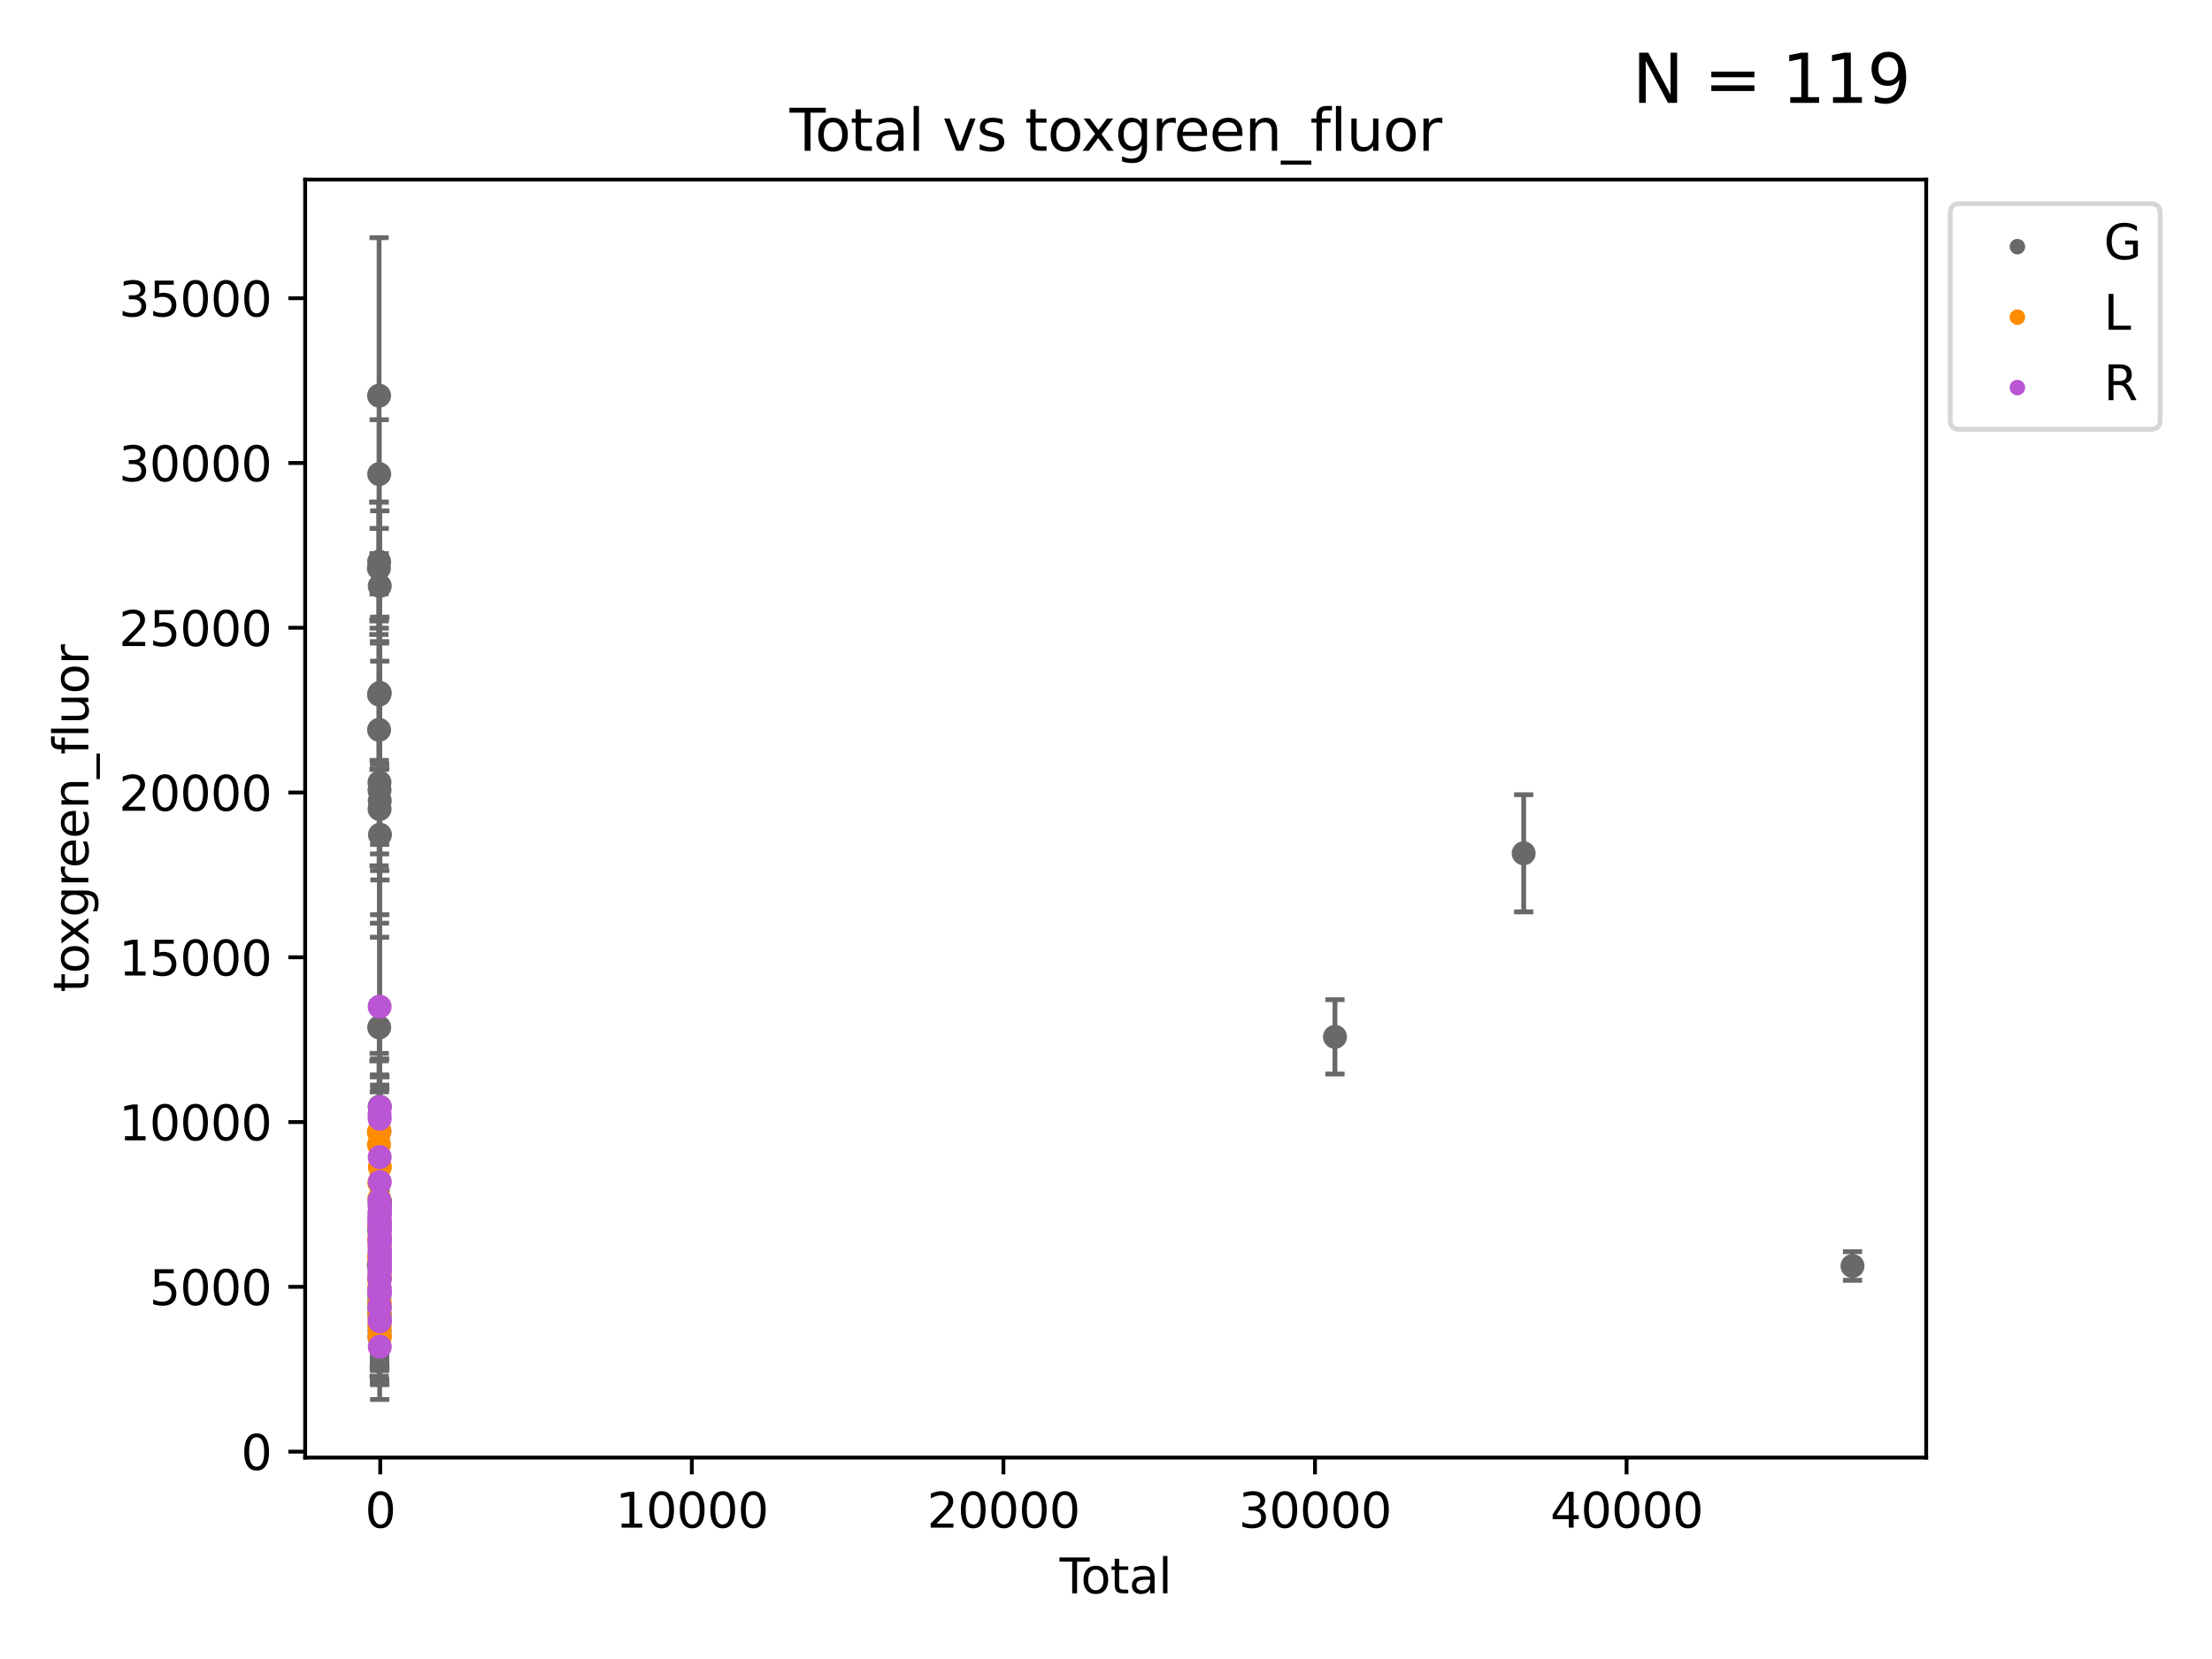 <?xml version="1.0" encoding="utf-8" standalone="no"?>
<!DOCTYPE svg PUBLIC "-//W3C//DTD SVG 1.1//EN"
  "http://www.w3.org/Graphics/SVG/1.1/DTD/svg11.dtd">
<svg xmlns:xlink="http://www.w3.org/1999/xlink" width="460.8pt" height="345.6pt" viewBox="0 0 460.8 345.6" xmlns="http://www.w3.org/2000/svg" version="1.1">
 <defs>
  <style type="text/css">*{stroke-linejoin: round; stroke-linecap: butt}</style>
 </defs>
 <g id="figure_1">
  <g id="patch_1">
   <path d="M 0 345.6 
L 460.8 345.6 
L 460.8 0 
L 0 0 
z
" style="fill: #ffffff"/>
  </g>
  <g id="axes_1">
   <g id="patch_2">
    <path d="M 63.571 303.64 
L 401.26 303.64 
L 401.26 37.411 
L 63.571 37.411 
z
" style="fill: #ffffff"/>
   </g>
   <g id="PathCollection_1">
    <defs>
     <path id="m2a13126869" d="M 0 1.118 
C 0.297 1.118 0.581 1 0.791 0.791 
C 1 0.581 1.118 0.297 1.118 0 
C 1.118 -0.297 1 -0.581 0.791 -0.791 
C 0.581 -1 0.297 -1.118 0 -1.118 
C -0.297 -1.118 -0.581 -1 -0.791 -0.791 
C -1 -0.581 -1.118 -0.297 -1.118 0 
C -1.118 0.297 -1 0.581 -0.791 0.791 
C -0.581 1 -0.297 1.118 0 1.118 
z
" style="stroke: #696969"/>
    </defs>
    <g clip-path="url(#p4022363a6d)">
     <use xlink:href="#m2a13126869" x="78.921" y="263.525" style="fill: #696969; stroke: #696969"/>
     <use xlink:href="#m2a13126869" x="78.93" y="118.372" style="fill: #696969; stroke: #696969"/>
     <use xlink:href="#m2a13126869" x="78.966" y="144.683" style="fill: #696969; stroke: #696969"/>
     <use xlink:href="#m2a13126869" x="78.97" y="152.034" style="fill: #696969; stroke: #696969"/>
     <use xlink:href="#m2a13126869" x="78.971" y="82.424" style="fill: #696969; stroke: #696969"/>
     <use xlink:href="#m2a13126869" x="78.982" y="116.998" style="fill: #696969; stroke: #696969"/>
     <use xlink:href="#m2a13126869" x="78.983" y="263.564" style="fill: #696969; stroke: #696969"/>
     <use xlink:href="#m2a13126869" x="78.995" y="144.633" style="fill: #696969; stroke: #696969"/>
     <use xlink:href="#m2a13126869" x="78.997" y="98.758" style="fill: #696969; stroke: #696969"/>
     <use xlink:href="#m2a13126869" x="78.999" y="214.027" style="fill: #696969; stroke: #696969"/>
     <use xlink:href="#m2a13126869" x="79.021" y="271.24" style="fill: #696969; stroke: #696969"/>
     <use xlink:href="#m2a13126869" x="79.022" y="256.212" style="fill: #696969; stroke: #696969"/>
     <use xlink:href="#m2a13126869" x="79.029" y="256.323" style="fill: #696969; stroke: #696969"/>
     <use xlink:href="#m2a13126869" x="79.032" y="266.407" style="fill: #696969; stroke: #696969"/>
     <use xlink:href="#m2a13126869" x="79.033" y="235.699" style="fill: #696969; stroke: #696969"/>
     <use xlink:href="#m2a13126869" x="79.036" y="272.338" style="fill: #696969; stroke: #696969"/>
     <use xlink:href="#m2a13126869" x="79.042" y="270.159" style="fill: #696969; stroke: #696969"/>
     <use xlink:href="#m2a13126869" x="79.048" y="278.525" style="fill: #696969; stroke: #696969"/>
     <use xlink:href="#m2a13126869" x="79.05" y="272.501" style="fill: #696969; stroke: #696969"/>
     <use xlink:href="#m2a13126869" x="79.05" y="273.987" style="fill: #696969; stroke: #696969"/>
     <use xlink:href="#m2a13126869" x="79.052" y="266.217" style="fill: #696969; stroke: #696969"/>
     <use xlink:href="#m2a13126869" x="79.053" y="162.98" style="fill: #696969; stroke: #696969"/>
     <use xlink:href="#m2a13126869" x="79.057" y="261.343" style="fill: #696969; stroke: #696969"/>
     <use xlink:href="#m2a13126869" x="79.065" y="164.607" style="fill: #696969; stroke: #696969"/>
     <use xlink:href="#m2a13126869" x="79.066" y="277.246" style="fill: #696969; stroke: #696969"/>
     <use xlink:href="#m2a13126869" x="79.071" y="168.543" style="fill: #696969; stroke: #696969"/>
     <use xlink:href="#m2a13126869" x="79.082" y="273.545" style="fill: #696969; stroke: #696969"/>
     <use xlink:href="#m2a13126869" x="79.087" y="230.524" style="fill: #696969; stroke: #696969"/>
     <use xlink:href="#m2a13126869" x="79.108" y="166.808" style="fill: #696969; stroke: #696969"/>
     <use xlink:href="#m2a13126869" x="79.11" y="122.07" style="fill: #696969; stroke: #696969"/>
     <use xlink:href="#m2a13126869" x="79.115" y="144.354" style="fill: #696969; stroke: #696969"/>
     <use xlink:href="#m2a13126869" x="79.12" y="261.57" style="fill: #696969; stroke: #696969"/>
     <use xlink:href="#m2a13126869" x="79.123" y="250.223" style="fill: #696969; stroke: #696969"/>
     <use xlink:href="#m2a13126869" x="79.128" y="250.45" style="fill: #696969; stroke: #696969"/>
     <use xlink:href="#m2a13126869" x="79.15" y="173.884" style="fill: #696969; stroke: #696969"/>
     <use xlink:href="#m2a13126869" x="278.101" y="215.988" style="fill: #696969; stroke: #696969"/>
     <use xlink:href="#m2a13126869" x="317.411" y="177.758" style="fill: #696969; stroke: #696969"/>
     <use xlink:href="#m2a13126869" x="385.911" y="263.73" style="fill: #696969; stroke: #696969"/>
    </g>
   </g>
   <g id="PathCollection_2">
    <defs>
     <path id="m2529e09956" d="M 0 1.118 
C 0.297 1.118 0.581 1 0.791 0.791 
C 1 0.581 1.118 0.297 1.118 0 
C 1.118 -0.297 1 -0.581 0.791 -0.791 
C 0.581 -1 0.297 -1.118 0 -1.118 
C -0.297 -1.118 -0.581 -1 -0.791 -0.791 
C -1 -0.581 -1.118 -0.297 -1.118 0 
C -1.118 0.297 -1 0.581 -0.791 0.791 
C -0.581 1 -0.297 1.118 0 1.118 
z
" style="stroke: #ff8c00"/>
    </defs>
    <g clip-path="url(#p4022363a6d)">
     <use xlink:href="#m2529e09956" x="78.941" y="235.893" style="fill: #ff8c00; stroke: #ff8c00"/>
     <use xlink:href="#m2529e09956" x="78.95" y="238.451" style="fill: #ff8c00; stroke: #ff8c00"/>
     <use xlink:href="#m2529e09956" x="78.975" y="261.891" style="fill: #ff8c00; stroke: #ff8c00"/>
     <use xlink:href="#m2529e09956" x="78.978" y="268.485" style="fill: #ff8c00; stroke: #ff8c00"/>
     <use xlink:href="#m2529e09956" x="79.001" y="258.339" style="fill: #ff8c00; stroke: #ff8c00"/>
     <use xlink:href="#m2529e09956" x="79.003" y="255.319" style="fill: #ff8c00; stroke: #ff8c00"/>
     <use xlink:href="#m2529e09956" x="79.004" y="249.782" style="fill: #ff8c00; stroke: #ff8c00"/>
     <use xlink:href="#m2529e09956" x="79.013" y="269.048" style="fill: #ff8c00; stroke: #ff8c00"/>
     <use xlink:href="#m2529e09956" x="79.014" y="246.374" style="fill: #ff8c00; stroke: #ff8c00"/>
     <use xlink:href="#m2529e09956" x="79.028" y="273.614" style="fill: #ff8c00; stroke: #ff8c00"/>
     <use xlink:href="#m2529e09956" x="79.031" y="266.892" style="fill: #ff8c00; stroke: #ff8c00"/>
     <use xlink:href="#m2529e09956" x="79.031" y="258.537" style="fill: #ff8c00; stroke: #ff8c00"/>
     <use xlink:href="#m2529e09956" x="79.032" y="271.587" style="fill: #ff8c00; stroke: #ff8c00"/>
     <use xlink:href="#m2529e09956" x="79.037" y="235.653" style="fill: #ff8c00; stroke: #ff8c00"/>
     <use xlink:href="#m2529e09956" x="79.038" y="265.904" style="fill: #ff8c00; stroke: #ff8c00"/>
     <use xlink:href="#m2529e09956" x="79.043" y="276.001" style="fill: #ff8c00; stroke: #ff8c00"/>
     <use xlink:href="#m2529e09956" x="79.067" y="271.282" style="fill: #ff8c00; stroke: #ff8c00"/>
     <use xlink:href="#m2529e09956" x="79.074" y="266.102" style="fill: #ff8c00; stroke: #ff8c00"/>
     <use xlink:href="#m2529e09956" x="79.076" y="262.743" style="fill: #ff8c00; stroke: #ff8c00"/>
     <use xlink:href="#m2529e09956" x="79.077" y="259.547" style="fill: #ff8c00; stroke: #ff8c00"/>
     <use xlink:href="#m2529e09956" x="79.083" y="257.428" style="fill: #ff8c00; stroke: #ff8c00"/>
     <use xlink:href="#m2529e09956" x="79.084" y="278.71" style="fill: #ff8c00; stroke: #ff8c00"/>
     <use xlink:href="#m2529e09956" x="79.084" y="274.821" style="fill: #ff8c00; stroke: #ff8c00"/>
     <use xlink:href="#m2529e09956" x="79.088" y="276.604" style="fill: #ff8c00; stroke: #ff8c00"/>
     <use xlink:href="#m2529e09956" x="79.117" y="278.192" style="fill: #ff8c00; stroke: #ff8c00"/>
     <use xlink:href="#m2529e09956" x="79.133" y="243.121" style="fill: #ff8c00; stroke: #ff8c00"/>
    </g>
   </g>
   <g id="PathCollection_3">
    <defs>
     <path id="mf1d860dd7f" d="M 0 1.118 
C 0.297 1.118 0.581 1 0.791 0.791 
C 1 0.581 1.118 0.297 1.118 0 
C 1.118 -0.297 1 -0.581 0.791 -0.791 
C 0.581 -1 0.297 -1.118 0 -1.118 
C -0.297 -1.118 -0.581 -1 -0.791 -0.791 
C -1 -0.581 -1.118 -0.297 -1.118 0 
C -1.118 0.297 -1 0.581 -0.791 0.791 
C -0.581 1 -0.297 1.118 0 1.118 
z
" style="stroke: #ba55d3"/>
    </defs>
    <g clip-path="url(#p4022363a6d)">
     <use xlink:href="#mf1d860dd7f" x="79.032" y="258.494" style="fill: #ba55d3; stroke: #ba55d3"/>
     <use xlink:href="#mf1d860dd7f" x="79.039" y="253.816" style="fill: #ba55d3; stroke: #ba55d3"/>
     <use xlink:href="#mf1d860dd7f" x="79.039" y="254.815" style="fill: #ba55d3; stroke: #ba55d3"/>
     <use xlink:href="#mf1d860dd7f" x="79.04" y="266.03" style="fill: #ba55d3; stroke: #ba55d3"/>
     <use xlink:href="#mf1d860dd7f" x="79.049" y="250.067" style="fill: #ba55d3; stroke: #ba55d3"/>
     <use xlink:href="#mf1d860dd7f" x="79.05" y="253.855" style="fill: #ba55d3; stroke: #ba55d3"/>
     <use xlink:href="#mf1d860dd7f" x="79.056" y="269.397" style="fill: #ba55d3; stroke: #ba55d3"/>
     <use xlink:href="#mf1d860dd7f" x="79.056" y="268.711" style="fill: #ba55d3; stroke: #ba55d3"/>
     <use xlink:href="#mf1d860dd7f" x="79.064" y="269.317" style="fill: #ba55d3; stroke: #ba55d3"/>
     <use xlink:href="#mf1d860dd7f" x="79.066" y="232.173" style="fill: #ba55d3; stroke: #ba55d3"/>
     <use xlink:href="#mf1d860dd7f" x="79.074" y="269.28" style="fill: #ba55d3; stroke: #ba55d3"/>
     <use xlink:href="#mf1d860dd7f" x="79.075" y="268.956" style="fill: #ba55d3; stroke: #ba55d3"/>
     <use xlink:href="#mf1d860dd7f" x="79.077" y="272.085" style="fill: #ba55d3; stroke: #ba55d3"/>
     <use xlink:href="#mf1d860dd7f" x="79.078" y="264.628" style="fill: #ba55d3; stroke: #ba55d3"/>
     <use xlink:href="#mf1d860dd7f" x="79.082" y="266.496" style="fill: #ba55d3; stroke: #ba55d3"/>
     <use xlink:href="#mf1d860dd7f" x="79.084" y="259.871" style="fill: #ba55d3; stroke: #ba55d3"/>
     <use xlink:href="#mf1d860dd7f" x="79.086" y="209.705" style="fill: #ba55d3; stroke: #ba55d3"/>
     <use xlink:href="#mf1d860dd7f" x="79.086" y="272.468" style="fill: #ba55d3; stroke: #ba55d3"/>
     <use xlink:href="#mf1d860dd7f" x="79.086" y="250.888" style="fill: #ba55d3; stroke: #ba55d3"/>
     <use xlink:href="#mf1d860dd7f" x="79.087" y="266.45" style="fill: #ba55d3; stroke: #ba55d3"/>
     <use xlink:href="#mf1d860dd7f" x="79.089" y="252.72" style="fill: #ba55d3; stroke: #ba55d3"/>
     <use xlink:href="#mf1d860dd7f" x="79.091" y="264.994" style="fill: #ba55d3; stroke: #ba55d3"/>
     <use xlink:href="#mf1d860dd7f" x="79.095" y="241.043" style="fill: #ba55d3; stroke: #ba55d3"/>
     <use xlink:href="#mf1d860dd7f" x="79.098" y="262.636" style="fill: #ba55d3; stroke: #ba55d3"/>
     <use xlink:href="#mf1d860dd7f" x="79.099" y="251.489" style="fill: #ba55d3; stroke: #ba55d3"/>
     <use xlink:href="#mf1d860dd7f" x="79.099" y="233.05" style="fill: #ba55d3; stroke: #ba55d3"/>
     <use xlink:href="#mf1d860dd7f" x="79.1" y="275.143" style="fill: #ba55d3; stroke: #ba55d3"/>
     <use xlink:href="#mf1d860dd7f" x="79.1" y="260.721" style="fill: #ba55d3; stroke: #ba55d3"/>
     <use xlink:href="#mf1d860dd7f" x="79.103" y="268.28" style="fill: #ba55d3; stroke: #ba55d3"/>
     <use xlink:href="#mf1d860dd7f" x="79.104" y="256.195" style="fill: #ba55d3; stroke: #ba55d3"/>
     <use xlink:href="#mf1d860dd7f" x="79.105" y="252.415" style="fill: #ba55d3; stroke: #ba55d3"/>
     <use xlink:href="#mf1d860dd7f" x="79.105" y="255.983" style="fill: #ba55d3; stroke: #ba55d3"/>
     <use xlink:href="#mf1d860dd7f" x="79.105" y="269.391" style="fill: #ba55d3; stroke: #ba55d3"/>
     <use xlink:href="#mf1d860dd7f" x="79.109" y="264.882" style="fill: #ba55d3; stroke: #ba55d3"/>
     <use xlink:href="#mf1d860dd7f" x="79.11" y="264.009" style="fill: #ba55d3; stroke: #ba55d3"/>
     <use xlink:href="#mf1d860dd7f" x="79.111" y="252.863" style="fill: #ba55d3; stroke: #ba55d3"/>
     <use xlink:href="#mf1d860dd7f" x="79.115" y="280.54" style="fill: #ba55d3; stroke: #ba55d3"/>
     <use xlink:href="#mf1d860dd7f" x="79.115" y="252.806" style="fill: #ba55d3; stroke: #ba55d3"/>
     <use xlink:href="#mf1d860dd7f" x="79.117" y="257.365" style="fill: #ba55d3; stroke: #ba55d3"/>
     <use xlink:href="#mf1d860dd7f" x="79.12" y="254.631" style="fill: #ba55d3; stroke: #ba55d3"/>
     <use xlink:href="#mf1d860dd7f" x="79.121" y="246.219" style="fill: #ba55d3; stroke: #ba55d3"/>
     <use xlink:href="#mf1d860dd7f" x="79.122" y="258.119" style="fill: #ba55d3; stroke: #ba55d3"/>
     <use xlink:href="#mf1d860dd7f" x="79.122" y="254.602" style="fill: #ba55d3; stroke: #ba55d3"/>
     <use xlink:href="#mf1d860dd7f" x="79.123" y="264.1" style="fill: #ba55d3; stroke: #ba55d3"/>
     <use xlink:href="#mf1d860dd7f" x="79.126" y="275.243" style="fill: #ba55d3; stroke: #ba55d3"/>
     <use xlink:href="#mf1d860dd7f" x="79.129" y="262.809" style="fill: #ba55d3; stroke: #ba55d3"/>
     <use xlink:href="#mf1d860dd7f" x="79.135" y="261.799" style="fill: #ba55d3; stroke: #ba55d3"/>
     <use xlink:href="#mf1d860dd7f" x="79.135" y="251.426" style="fill: #ba55d3; stroke: #ba55d3"/>
     <use xlink:href="#mf1d860dd7f" x="79.14" y="260.54" style="fill: #ba55d3; stroke: #ba55d3"/>
     <use xlink:href="#mf1d860dd7f" x="79.143" y="230.605" style="fill: #ba55d3; stroke: #ba55d3"/>
     <use xlink:href="#mf1d860dd7f" x="79.144" y="258.69" style="fill: #ba55d3; stroke: #ba55d3"/>
     <use xlink:href="#mf1d860dd7f" x="79.145" y="255.312" style="fill: #ba55d3; stroke: #ba55d3"/>
     <use xlink:href="#mf1d860dd7f" x="79.145" y="274.934" style="fill: #ba55d3; stroke: #ba55d3"/>
     <use xlink:href="#mf1d860dd7f" x="79.145" y="263.435" style="fill: #ba55d3; stroke: #ba55d3"/>
     <use xlink:href="#mf1d860dd7f" x="79.155" y="255.424" style="fill: #ba55d3; stroke: #ba55d3"/>
    </g>
   </g>
   <g id="matplotlib.axis_1">
    <g id="xtick_1">
     <g id="line2d_1">
      <defs>
       <path id="m3b96bd2d82" d="M 0 0 
L 0 3.5 
" style="stroke: #000000; stroke-width: 0.8"/>
      </defs>
      <g>
       <use xlink:href="#m3b96bd2d82" x="79.213" y="303.64" style="stroke: #000000; stroke-width: 0.8"/>
      </g>
     </g>
     <g id="text_1">
      <!-- 0 -->
      <g transform="translate(76.031 318.238)scale(0.1 -0.1)">
       <defs>
        <path id="DejaVuSans-30" d="M 2034 4250 
Q 1547 4250 1301 3770 
Q 1056 3291 1056 2328 
Q 1056 1369 1301 889 
Q 1547 409 2034 409 
Q 2525 409 2770 889 
Q 3016 1369 3016 2328 
Q 3016 3291 2770 3770 
Q 2525 4250 2034 4250 
z
M 2034 4750 
Q 2819 4750 3233 4129 
Q 3647 3509 3647 2328 
Q 3647 1150 3233 529 
Q 2819 -91 2034 -91 
Q 1250 -91 836 529 
Q 422 1150 422 2328 
Q 422 3509 836 4129 
Q 1250 4750 2034 4750 
z
" transform="scale(0.016)"/>
       </defs>
       <use xlink:href="#DejaVuSans-30"/>
      </g>
     </g>
    </g>
    <g id="xtick_2">
     <g id="line2d_2">
      <g>
       <use xlink:href="#m3b96bd2d82" x="144.121" y="303.64" style="stroke: #000000; stroke-width: 0.8"/>
      </g>
     </g>
     <g id="text_2">
      <!-- 10000 -->
      <g transform="translate(128.215 318.238)scale(0.1 -0.1)">
       <defs>
        <path id="DejaVuSans-31" d="M 794 531 
L 1825 531 
L 1825 4091 
L 703 3866 
L 703 4441 
L 1819 4666 
L 2450 4666 
L 2450 531 
L 3481 531 
L 3481 0 
L 794 0 
L 794 531 
z
" transform="scale(0.016)"/>
       </defs>
       <use xlink:href="#DejaVuSans-31"/>
       <use xlink:href="#DejaVuSans-30" x="63.623"/>
       <use xlink:href="#DejaVuSans-30" x="127.246"/>
       <use xlink:href="#DejaVuSans-30" x="190.869"/>
       <use xlink:href="#DejaVuSans-30" x="254.492"/>
      </g>
     </g>
    </g>
    <g id="xtick_3">
     <g id="line2d_3">
      <g>
       <use xlink:href="#m3b96bd2d82" x="209.03" y="303.64" style="stroke: #000000; stroke-width: 0.8"/>
      </g>
     </g>
     <g id="text_3">
      <!-- 20000 -->
      <g transform="translate(193.123 318.238)scale(0.1 -0.1)">
       <defs>
        <path id="DejaVuSans-32" d="M 1228 531 
L 3431 531 
L 3431 0 
L 469 0 
L 469 531 
Q 828 903 1448 1529 
Q 2069 2156 2228 2338 
Q 2531 2678 2651 2914 
Q 2772 3150 2772 3378 
Q 2772 3750 2511 3984 
Q 2250 4219 1831 4219 
Q 1534 4219 1204 4116 
Q 875 4013 500 3803 
L 500 4441 
Q 881 4594 1212 4672 
Q 1544 4750 1819 4750 
Q 2544 4750 2975 4387 
Q 3406 4025 3406 3419 
Q 3406 3131 3298 2873 
Q 3191 2616 2906 2266 
Q 2828 2175 2409 1742 
Q 1991 1309 1228 531 
z
" transform="scale(0.016)"/>
       </defs>
       <use xlink:href="#DejaVuSans-32"/>
       <use xlink:href="#DejaVuSans-30" x="63.623"/>
       <use xlink:href="#DejaVuSans-30" x="127.246"/>
       <use xlink:href="#DejaVuSans-30" x="190.869"/>
       <use xlink:href="#DejaVuSans-30" x="254.492"/>
      </g>
     </g>
    </g>
    <g id="xtick_4">
     <g id="line2d_4">
      <g>
       <use xlink:href="#m3b96bd2d82" x="273.938" y="303.64" style="stroke: #000000; stroke-width: 0.8"/>
      </g>
     </g>
     <g id="text_4">
      <!-- 30000 -->
      <g transform="translate(258.032 318.238)scale(0.1 -0.1)">
       <defs>
        <path id="DejaVuSans-33" d="M 2597 2516 
Q 3050 2419 3304 2112 
Q 3559 1806 3559 1356 
Q 3559 666 3084 287 
Q 2609 -91 1734 -91 
Q 1441 -91 1130 -33 
Q 819 25 488 141 
L 488 750 
Q 750 597 1062 519 
Q 1375 441 1716 441 
Q 2309 441 2620 675 
Q 2931 909 2931 1356 
Q 2931 1769 2642 2001 
Q 2353 2234 1838 2234 
L 1294 2234 
L 1294 2753 
L 1863 2753 
Q 2328 2753 2575 2939 
Q 2822 3125 2822 3475 
Q 2822 3834 2567 4026 
Q 2313 4219 1838 4219 
Q 1578 4219 1281 4162 
Q 984 4106 628 3988 
L 628 4550 
Q 988 4650 1302 4700 
Q 1616 4750 1894 4750 
Q 2613 4750 3031 4423 
Q 3450 4097 3450 3541 
Q 3450 3153 3228 2886 
Q 3006 2619 2597 2516 
z
" transform="scale(0.016)"/>
       </defs>
       <use xlink:href="#DejaVuSans-33"/>
       <use xlink:href="#DejaVuSans-30" x="63.623"/>
       <use xlink:href="#DejaVuSans-30" x="127.246"/>
       <use xlink:href="#DejaVuSans-30" x="190.869"/>
       <use xlink:href="#DejaVuSans-30" x="254.492"/>
      </g>
     </g>
    </g>
    <g id="xtick_5">
     <g id="line2d_5">
      <g>
       <use xlink:href="#m3b96bd2d82" x="338.847" y="303.64" style="stroke: #000000; stroke-width: 0.8"/>
      </g>
     </g>
     <g id="text_5">
      <!-- 40000 -->
      <g transform="translate(322.94 318.238)scale(0.1 -0.1)">
       <defs>
        <path id="DejaVuSans-34" d="M 2419 4116 
L 825 1625 
L 2419 1625 
L 2419 4116 
z
M 2253 4666 
L 3047 4666 
L 3047 1625 
L 3713 1625 
L 3713 1100 
L 3047 1100 
L 3047 0 
L 2419 0 
L 2419 1100 
L 313 1100 
L 313 1709 
L 2253 4666 
z
" transform="scale(0.016)"/>
       </defs>
       <use xlink:href="#DejaVuSans-34"/>
       <use xlink:href="#DejaVuSans-30" x="63.623"/>
       <use xlink:href="#DejaVuSans-30" x="127.246"/>
       <use xlink:href="#DejaVuSans-30" x="190.869"/>
       <use xlink:href="#DejaVuSans-30" x="254.492"/>
      </g>
     </g>
    </g>
    <g id="text_6">
     <!-- Total -->
     <g transform="translate(220.739 331.917)scale(0.1 -0.1)">
      <defs>
       <path id="DejaVuSans-54" d="M -19 4666 
L 3928 4666 
L 3928 4134 
L 2272 4134 
L 2272 0 
L 1638 0 
L 1638 4134 
L -19 4134 
L -19 4666 
z
" transform="scale(0.016)"/>
       <path id="DejaVuSans-6f" d="M 1959 3097 
Q 1497 3097 1228 2736 
Q 959 2375 959 1747 
Q 959 1119 1226 758 
Q 1494 397 1959 397 
Q 2419 397 2687 759 
Q 2956 1122 2956 1747 
Q 2956 2369 2687 2733 
Q 2419 3097 1959 3097 
z
M 1959 3584 
Q 2709 3584 3137 3096 
Q 3566 2609 3566 1747 
Q 3566 888 3137 398 
Q 2709 -91 1959 -91 
Q 1206 -91 779 398 
Q 353 888 353 1747 
Q 353 2609 779 3096 
Q 1206 3584 1959 3584 
z
" transform="scale(0.016)"/>
       <path id="DejaVuSans-74" d="M 1172 4494 
L 1172 3500 
L 2356 3500 
L 2356 3053 
L 1172 3053 
L 1172 1153 
Q 1172 725 1289 603 
Q 1406 481 1766 481 
L 2356 481 
L 2356 0 
L 1766 0 
Q 1100 0 847 248 
Q 594 497 594 1153 
L 594 3053 
L 172 3053 
L 172 3500 
L 594 3500 
L 594 4494 
L 1172 4494 
z
" transform="scale(0.016)"/>
       <path id="DejaVuSans-61" d="M 2194 1759 
Q 1497 1759 1228 1600 
Q 959 1441 959 1056 
Q 959 750 1161 570 
Q 1363 391 1709 391 
Q 2188 391 2477 730 
Q 2766 1069 2766 1631 
L 2766 1759 
L 2194 1759 
z
M 3341 1997 
L 3341 0 
L 2766 0 
L 2766 531 
Q 2569 213 2275 61 
Q 1981 -91 1556 -91 
Q 1019 -91 701 211 
Q 384 513 384 1019 
Q 384 1609 779 1909 
Q 1175 2209 1959 2209 
L 2766 2209 
L 2766 2266 
Q 2766 2663 2505 2880 
Q 2244 3097 1772 3097 
Q 1472 3097 1187 3025 
Q 903 2953 641 2809 
L 641 3341 
Q 956 3463 1253 3523 
Q 1550 3584 1831 3584 
Q 2591 3584 2966 3190 
Q 3341 2797 3341 1997 
z
" transform="scale(0.016)"/>
       <path id="DejaVuSans-6c" d="M 603 4863 
L 1178 4863 
L 1178 0 
L 603 0 
L 603 4863 
z
" transform="scale(0.016)"/>
      </defs>
      <use xlink:href="#DejaVuSans-54"/>
      <use xlink:href="#DejaVuSans-6f" x="44.084"/>
      <use xlink:href="#DejaVuSans-74" x="105.266"/>
      <use xlink:href="#DejaVuSans-61" x="144.475"/>
      <use xlink:href="#DejaVuSans-6c" x="205.754"/>
     </g>
    </g>
   </g>
   <g id="matplotlib.axis_2">
    <g id="ytick_1">
     <g id="line2d_6">
      <defs>
       <path id="m3a14cbb160" d="M 0 0 
L -3.5 0 
" style="stroke: #000000; stroke-width: 0.8"/>
      </defs>
      <g>
       <use xlink:href="#m3a14cbb160" x="63.571" y="302.397" style="stroke: #000000; stroke-width: 0.8"/>
      </g>
     </g>
     <g id="text_7">
      <!-- 0 -->
      <g transform="translate(50.209 306.196)scale(0.1 -0.1)">
       <use xlink:href="#DejaVuSans-30"/>
      </g>
     </g>
    </g>
    <g id="ytick_2">
     <g id="line2d_7">
      <g>
       <use xlink:href="#m3a14cbb160" x="63.571" y="268.072" style="stroke: #000000; stroke-width: 0.8"/>
      </g>
     </g>
     <g id="text_8">
      <!-- 5000 -->
      <g transform="translate(31.121 271.872)scale(0.1 -0.1)">
       <defs>
        <path id="DejaVuSans-35" d="M 691 4666 
L 3169 4666 
L 3169 4134 
L 1269 4134 
L 1269 2991 
Q 1406 3038 1543 3061 
Q 1681 3084 1819 3084 
Q 2600 3084 3056 2656 
Q 3513 2228 3513 1497 
Q 3513 744 3044 326 
Q 2575 -91 1722 -91 
Q 1428 -91 1123 -41 
Q 819 9 494 109 
L 494 744 
Q 775 591 1075 516 
Q 1375 441 1709 441 
Q 2250 441 2565 725 
Q 2881 1009 2881 1497 
Q 2881 1984 2565 2268 
Q 2250 2553 1709 2553 
Q 1456 2553 1204 2497 
Q 953 2441 691 2322 
L 691 4666 
z
" transform="scale(0.016)"/>
       </defs>
       <use xlink:href="#DejaVuSans-35"/>
       <use xlink:href="#DejaVuSans-30" x="63.623"/>
       <use xlink:href="#DejaVuSans-30" x="127.246"/>
       <use xlink:href="#DejaVuSans-30" x="190.869"/>
      </g>
     </g>
    </g>
    <g id="ytick_3">
     <g id="line2d_8">
      <g>
       <use xlink:href="#m3a14cbb160" x="63.571" y="233.748" style="stroke: #000000; stroke-width: 0.8"/>
      </g>
     </g>
     <g id="text_9">
      <!-- 10000 -->
      <g transform="translate(24.759 237.547)scale(0.1 -0.1)">
       <use xlink:href="#DejaVuSans-31"/>
       <use xlink:href="#DejaVuSans-30" x="63.623"/>
       <use xlink:href="#DejaVuSans-30" x="127.246"/>
       <use xlink:href="#DejaVuSans-30" x="190.869"/>
       <use xlink:href="#DejaVuSans-30" x="254.492"/>
      </g>
     </g>
    </g>
    <g id="ytick_4">
     <g id="line2d_9">
      <g>
       <use xlink:href="#m3a14cbb160" x="63.571" y="199.423" style="stroke: #000000; stroke-width: 0.8"/>
      </g>
     </g>
     <g id="text_10">
      <!-- 15000 -->
      <g transform="translate(24.759 203.222)scale(0.1 -0.1)">
       <use xlink:href="#DejaVuSans-31"/>
       <use xlink:href="#DejaVuSans-35" x="63.623"/>
       <use xlink:href="#DejaVuSans-30" x="127.246"/>
       <use xlink:href="#DejaVuSans-30" x="190.869"/>
       <use xlink:href="#DejaVuSans-30" x="254.492"/>
      </g>
     </g>
    </g>
    <g id="ytick_5">
     <g id="line2d_10">
      <g>
       <use xlink:href="#m3a14cbb160" x="63.571" y="165.098" style="stroke: #000000; stroke-width: 0.8"/>
      </g>
     </g>
     <g id="text_11">
      <!-- 20000 -->
      <g transform="translate(24.759 168.898)scale(0.1 -0.1)">
       <use xlink:href="#DejaVuSans-32"/>
       <use xlink:href="#DejaVuSans-30" x="63.623"/>
       <use xlink:href="#DejaVuSans-30" x="127.246"/>
       <use xlink:href="#DejaVuSans-30" x="190.869"/>
       <use xlink:href="#DejaVuSans-30" x="254.492"/>
      </g>
     </g>
    </g>
    <g id="ytick_6">
     <g id="line2d_11">
      <g>
       <use xlink:href="#m3a14cbb160" x="63.571" y="130.774" style="stroke: #000000; stroke-width: 0.8"/>
      </g>
     </g>
     <g id="text_12">
      <!-- 25000 -->
      <g transform="translate(24.759 134.573)scale(0.1 -0.1)">
       <use xlink:href="#DejaVuSans-32"/>
       <use xlink:href="#DejaVuSans-35" x="63.623"/>
       <use xlink:href="#DejaVuSans-30" x="127.246"/>
       <use xlink:href="#DejaVuSans-30" x="190.869"/>
       <use xlink:href="#DejaVuSans-30" x="254.492"/>
      </g>
     </g>
    </g>
    <g id="ytick_7">
     <g id="line2d_12">
      <g>
       <use xlink:href="#m3a14cbb160" x="63.571" y="96.449" style="stroke: #000000; stroke-width: 0.8"/>
      </g>
     </g>
     <g id="text_13">
      <!-- 30000 -->
      <g transform="translate(24.759 100.248)scale(0.1 -0.1)">
       <use xlink:href="#DejaVuSans-33"/>
       <use xlink:href="#DejaVuSans-30" x="63.623"/>
       <use xlink:href="#DejaVuSans-30" x="127.246"/>
       <use xlink:href="#DejaVuSans-30" x="190.869"/>
       <use xlink:href="#DejaVuSans-30" x="254.492"/>
      </g>
     </g>
    </g>
    <g id="ytick_8">
     <g id="line2d_13">
      <g>
       <use xlink:href="#m3a14cbb160" x="63.571" y="62.124" style="stroke: #000000; stroke-width: 0.8"/>
      </g>
     </g>
     <g id="text_14">
      <!-- 35000 -->
      <g transform="translate(24.759 65.923)scale(0.1 -0.1)">
       <use xlink:href="#DejaVuSans-33"/>
       <use xlink:href="#DejaVuSans-35" x="63.623"/>
       <use xlink:href="#DejaVuSans-30" x="127.246"/>
       <use xlink:href="#DejaVuSans-30" x="190.869"/>
       <use xlink:href="#DejaVuSans-30" x="254.492"/>
      </g>
     </g>
    </g>
    <g id="text_15">
     <!-- toxgreen_fluor -->
     <g transform="translate(18.401 206.72)rotate(-90)scale(0.1 -0.1)">
      <defs>
       <path id="DejaVuSans-78" d="M 3513 3500 
L 2247 1797 
L 3578 0 
L 2900 0 
L 1881 1375 
L 863 0 
L 184 0 
L 1544 1831 
L 300 3500 
L 978 3500 
L 1906 2253 
L 2834 3500 
L 3513 3500 
z
" transform="scale(0.016)"/>
       <path id="DejaVuSans-67" d="M 2906 1791 
Q 2906 2416 2648 2759 
Q 2391 3103 1925 3103 
Q 1463 3103 1205 2759 
Q 947 2416 947 1791 
Q 947 1169 1205 825 
Q 1463 481 1925 481 
Q 2391 481 2648 825 
Q 2906 1169 2906 1791 
z
M 3481 434 
Q 3481 -459 3084 -895 
Q 2688 -1331 1869 -1331 
Q 1566 -1331 1297 -1286 
Q 1028 -1241 775 -1147 
L 775 -588 
Q 1028 -725 1275 -790 
Q 1522 -856 1778 -856 
Q 2344 -856 2625 -561 
Q 2906 -266 2906 331 
L 2906 616 
Q 2728 306 2450 153 
Q 2172 0 1784 0 
Q 1141 0 747 490 
Q 353 981 353 1791 
Q 353 2603 747 3093 
Q 1141 3584 1784 3584 
Q 2172 3584 2450 3431 
Q 2728 3278 2906 2969 
L 2906 3500 
L 3481 3500 
L 3481 434 
z
" transform="scale(0.016)"/>
       <path id="DejaVuSans-72" d="M 2631 2963 
Q 2534 3019 2420 3045 
Q 2306 3072 2169 3072 
Q 1681 3072 1420 2755 
Q 1159 2438 1159 1844 
L 1159 0 
L 581 0 
L 581 3500 
L 1159 3500 
L 1159 2956 
Q 1341 3275 1631 3429 
Q 1922 3584 2338 3584 
Q 2397 3584 2469 3576 
Q 2541 3569 2628 3553 
L 2631 2963 
z
" transform="scale(0.016)"/>
       <path id="DejaVuSans-65" d="M 3597 1894 
L 3597 1613 
L 953 1613 
Q 991 1019 1311 708 
Q 1631 397 2203 397 
Q 2534 397 2845 478 
Q 3156 559 3463 722 
L 3463 178 
Q 3153 47 2828 -22 
Q 2503 -91 2169 -91 
Q 1331 -91 842 396 
Q 353 884 353 1716 
Q 353 2575 817 3079 
Q 1281 3584 2069 3584 
Q 2775 3584 3186 3129 
Q 3597 2675 3597 1894 
z
M 3022 2063 
Q 3016 2534 2758 2815 
Q 2500 3097 2075 3097 
Q 1594 3097 1305 2825 
Q 1016 2553 972 2059 
L 3022 2063 
z
" transform="scale(0.016)"/>
       <path id="DejaVuSans-6e" d="M 3513 2113 
L 3513 0 
L 2938 0 
L 2938 2094 
Q 2938 2591 2744 2837 
Q 2550 3084 2163 3084 
Q 1697 3084 1428 2787 
Q 1159 2491 1159 1978 
L 1159 0 
L 581 0 
L 581 3500 
L 1159 3500 
L 1159 2956 
Q 1366 3272 1645 3428 
Q 1925 3584 2291 3584 
Q 2894 3584 3203 3211 
Q 3513 2838 3513 2113 
z
" transform="scale(0.016)"/>
       <path id="DejaVuSans-5f" d="M 3263 -1063 
L 3263 -1509 
L -63 -1509 
L -63 -1063 
L 3263 -1063 
z
" transform="scale(0.016)"/>
       <path id="DejaVuSans-66" d="M 2375 4863 
L 2375 4384 
L 1825 4384 
Q 1516 4384 1395 4259 
Q 1275 4134 1275 3809 
L 1275 3500 
L 2222 3500 
L 2222 3053 
L 1275 3053 
L 1275 0 
L 697 0 
L 697 3053 
L 147 3053 
L 147 3500 
L 697 3500 
L 697 3744 
Q 697 4328 969 4595 
Q 1241 4863 1831 4863 
L 2375 4863 
z
" transform="scale(0.016)"/>
       <path id="DejaVuSans-75" d="M 544 1381 
L 544 3500 
L 1119 3500 
L 1119 1403 
Q 1119 906 1312 657 
Q 1506 409 1894 409 
Q 2359 409 2629 706 
Q 2900 1003 2900 1516 
L 2900 3500 
L 3475 3500 
L 3475 0 
L 2900 0 
L 2900 538 
Q 2691 219 2414 64 
Q 2138 -91 1772 -91 
Q 1169 -91 856 284 
Q 544 659 544 1381 
z
M 1991 3584 
L 1991 3584 
z
" transform="scale(0.016)"/>
      </defs>
      <use xlink:href="#DejaVuSans-74"/>
      <use xlink:href="#DejaVuSans-6f" x="39.209"/>
      <use xlink:href="#DejaVuSans-78" x="97.266"/>
      <use xlink:href="#DejaVuSans-67" x="156.445"/>
      <use xlink:href="#DejaVuSans-72" x="219.922"/>
      <use xlink:href="#DejaVuSans-65" x="258.785"/>
      <use xlink:href="#DejaVuSans-65" x="320.309"/>
      <use xlink:href="#DejaVuSans-6e" x="381.832"/>
      <use xlink:href="#DejaVuSans-5f" x="445.211"/>
      <use xlink:href="#DejaVuSans-66" x="495.211"/>
      <use xlink:href="#DejaVuSans-6c" x="530.416"/>
      <use xlink:href="#DejaVuSans-75" x="558.199"/>
      <use xlink:href="#DejaVuSans-6f" x="621.578"/>
      <use xlink:href="#DejaVuSans-72" x="682.76"/>
     </g>
    </g>
   </g>
   <g id="LineCollection_1">
    <path d="M 78.921 267.867 
L 78.921 259.183 
" clip-path="url(#p4022363a6d)" style="fill: none; stroke: #696969"/>
    <path d="M 78.93 132.18 
L 78.93 104.564 
" clip-path="url(#p4022363a6d)" style="fill: none; stroke: #696969"/>
    <path d="M 78.966 160.29 
L 78.966 129.076 
" clip-path="url(#p4022363a6d)" style="fill: none; stroke: #696969"/>
    <path d="M 78.97 180.355 
L 78.97 123.714 
" clip-path="url(#p4022363a6d)" style="fill: none; stroke: #696969"/>
    <path d="M 78.971 115.336 
L 78.971 49.513 
" clip-path="url(#p4022363a6d)" style="fill: none; stroke: #696969"/>
    <path d="M 78.982 129.362 
L 78.982 104.635 
" clip-path="url(#p4022363a6d)" style="fill: none; stroke: #696969"/>
    <path d="M 78.983 266.266 
L 78.983 260.862 
" clip-path="url(#p4022363a6d)" style="fill: none; stroke: #696969"/>
    <path d="M 78.995 158.402 
L 78.995 130.863 
" clip-path="url(#p4022363a6d)" style="fill: none; stroke: #696969"/>
    <path d="M 78.997 110.078 
L 78.997 87.438 
" clip-path="url(#p4022363a6d)" style="fill: none; stroke: #696969"/>
    <path d="M 78.999 219.448 
L 78.999 208.605 
" clip-path="url(#p4022363a6d)" style="fill: none; stroke: #696969"/>
    <path d="M 79.021 272.855 
L 79.021 269.626 
" clip-path="url(#p4022363a6d)" style="fill: none; stroke: #696969"/>
    <path d="M 79.022 263.751 
L 79.022 248.673 
" clip-path="url(#p4022363a6d)" style="fill: none; stroke: #696969"/>
    <path d="M 79.029 257.177 
L 79.029 255.469 
" clip-path="url(#p4022363a6d)" style="fill: none; stroke: #696969"/>
    <path d="M 79.032 270.473 
L 79.032 262.342 
" clip-path="url(#p4022363a6d)" style="fill: none; stroke: #696969"/>
    <path d="M 79.033 240.667 
L 79.033 230.731 
" clip-path="url(#p4022363a6d)" style="fill: none; stroke: #696969"/>
    <path d="M 79.036 275.751 
L 79.036 268.924 
" clip-path="url(#p4022363a6d)" style="fill: none; stroke: #696969"/>
    <path d="M 79.042 274.89 
L 79.042 265.428 
" clip-path="url(#p4022363a6d)" style="fill: none; stroke: #696969"/>
    <path d="M 79.048 281.386 
L 79.048 275.665 
" clip-path="url(#p4022363a6d)" style="fill: none; stroke: #696969"/>
    <path d="M 79.05 274.482 
L 79.05 270.52 
" clip-path="url(#p4022363a6d)" style="fill: none; stroke: #696969"/>
    <path d="M 79.05 276.961 
L 79.05 271.014 
" clip-path="url(#p4022363a6d)" style="fill: none; stroke: #696969"/>
    <path d="M 79.052 284.096 
L 79.052 248.338 
" clip-path="url(#p4022363a6d)" style="fill: none; stroke: #696969"/>
    <path d="M 79.053 192.313 
L 79.053 133.648 
" clip-path="url(#p4022363a6d)" style="fill: none; stroke: #696969"/>
    <path d="M 79.057 281.365 
L 79.057 241.321 
" clip-path="url(#p4022363a6d)" style="fill: none; stroke: #696969"/>
    <path d="M 79.065 195.243 
L 79.065 133.97 
" clip-path="url(#p4022363a6d)" style="fill: none; stroke: #696969"/>
    <path d="M 79.066 283.441 
L 79.066 271.051 
" clip-path="url(#p4022363a6d)" style="fill: none; stroke: #696969"/>
    <path d="M 79.071 177.89 
L 79.071 159.196 
" clip-path="url(#p4022363a6d)" style="fill: none; stroke: #696969"/>
    <path d="M 79.082 287.66 
L 79.082 259.431 
" clip-path="url(#p4022363a6d)" style="fill: none; stroke: #696969"/>
    <path d="M 79.087 240.462 
L 79.087 220.586 
" clip-path="url(#p4022363a6d)" style="fill: none; stroke: #696969"/>
    <path d="M 79.108 181.349 
L 79.108 152.267 
" clip-path="url(#p4022363a6d)" style="fill: none; stroke: #696969"/>
    <path d="M 79.11 137.727 
L 79.11 106.413 
" clip-path="url(#p4022363a6d)" style="fill: none; stroke: #696969"/>
    <path d="M 79.115 160.154 
L 79.115 128.553 
" clip-path="url(#p4022363a6d)" style="fill: none; stroke: #696969"/>
    <path d="M 79.12 270.905 
L 79.12 252.236 
" clip-path="url(#p4022363a6d)" style="fill: none; stroke: #696969"/>
    <path d="M 79.123 255.445 
L 79.123 245 
" clip-path="url(#p4022363a6d)" style="fill: none; stroke: #696969"/>
    <path d="M 79.128 252.724 
L 79.128 248.176 
" clip-path="url(#p4022363a6d)" style="fill: none; stroke: #696969"/>
    <path d="M 79.15 183.314 
L 79.15 164.454 
" clip-path="url(#p4022363a6d)" style="fill: none; stroke: #696969"/>
    <path d="M 278.101 223.73 
L 278.101 208.247 
" clip-path="url(#p4022363a6d)" style="fill: none; stroke: #696969"/>
    <path d="M 317.411 189.962 
L 317.411 165.554 
" clip-path="url(#p4022363a6d)" style="fill: none; stroke: #696969"/>
    <path d="M 385.911 266.711 
L 385.911 260.749 
" clip-path="url(#p4022363a6d)" style="fill: none; stroke: #696969"/>
   </g>
   <g id="line2d_14">
    <defs>
     <path id="m861dab59b6" d="M 2 0 
L -2 -0 
" style="stroke: #696969"/>
    </defs>
    <g clip-path="url(#p4022363a6d)">
     <use xlink:href="#m861dab59b6" x="78.921" y="267.867" style="fill: #696969; stroke: #696969"/>
     <use xlink:href="#m861dab59b6" x="78.93" y="132.18" style="fill: #696969; stroke: #696969"/>
     <use xlink:href="#m861dab59b6" x="78.966" y="160.29" style="fill: #696969; stroke: #696969"/>
     <use xlink:href="#m861dab59b6" x="78.97" y="180.355" style="fill: #696969; stroke: #696969"/>
     <use xlink:href="#m861dab59b6" x="78.971" y="115.336" style="fill: #696969; stroke: #696969"/>
     <use xlink:href="#m861dab59b6" x="78.982" y="129.362" style="fill: #696969; stroke: #696969"/>
     <use xlink:href="#m861dab59b6" x="78.983" y="266.266" style="fill: #696969; stroke: #696969"/>
     <use xlink:href="#m861dab59b6" x="78.995" y="158.402" style="fill: #696969; stroke: #696969"/>
     <use xlink:href="#m861dab59b6" x="78.997" y="110.078" style="fill: #696969; stroke: #696969"/>
     <use xlink:href="#m861dab59b6" x="78.999" y="219.448" style="fill: #696969; stroke: #696969"/>
     <use xlink:href="#m861dab59b6" x="79.021" y="272.855" style="fill: #696969; stroke: #696969"/>
     <use xlink:href="#m861dab59b6" x="79.022" y="263.751" style="fill: #696969; stroke: #696969"/>
     <use xlink:href="#m861dab59b6" x="79.029" y="257.177" style="fill: #696969; stroke: #696969"/>
     <use xlink:href="#m861dab59b6" x="79.032" y="270.473" style="fill: #696969; stroke: #696969"/>
     <use xlink:href="#m861dab59b6" x="79.033" y="240.667" style="fill: #696969; stroke: #696969"/>
     <use xlink:href="#m861dab59b6" x="79.036" y="275.751" style="fill: #696969; stroke: #696969"/>
     <use xlink:href="#m861dab59b6" x="79.042" y="274.89" style="fill: #696969; stroke: #696969"/>
     <use xlink:href="#m861dab59b6" x="79.048" y="281.386" style="fill: #696969; stroke: #696969"/>
     <use xlink:href="#m861dab59b6" x="79.05" y="274.482" style="fill: #696969; stroke: #696969"/>
     <use xlink:href="#m861dab59b6" x="79.05" y="276.961" style="fill: #696969; stroke: #696969"/>
     <use xlink:href="#m861dab59b6" x="79.052" y="284.096" style="fill: #696969; stroke: #696969"/>
     <use xlink:href="#m861dab59b6" x="79.053" y="192.313" style="fill: #696969; stroke: #696969"/>
     <use xlink:href="#m861dab59b6" x="79.057" y="281.365" style="fill: #696969; stroke: #696969"/>
     <use xlink:href="#m861dab59b6" x="79.065" y="195.243" style="fill: #696969; stroke: #696969"/>
     <use xlink:href="#m861dab59b6" x="79.066" y="283.441" style="fill: #696969; stroke: #696969"/>
     <use xlink:href="#m861dab59b6" x="79.071" y="177.89" style="fill: #696969; stroke: #696969"/>
     <use xlink:href="#m861dab59b6" x="79.082" y="287.66" style="fill: #696969; stroke: #696969"/>
     <use xlink:href="#m861dab59b6" x="79.087" y="240.462" style="fill: #696969; stroke: #696969"/>
     <use xlink:href="#m861dab59b6" x="79.108" y="181.349" style="fill: #696969; stroke: #696969"/>
     <use xlink:href="#m861dab59b6" x="79.11" y="137.727" style="fill: #696969; stroke: #696969"/>
     <use xlink:href="#m861dab59b6" x="79.115" y="160.154" style="fill: #696969; stroke: #696969"/>
     <use xlink:href="#m861dab59b6" x="79.12" y="270.905" style="fill: #696969; stroke: #696969"/>
     <use xlink:href="#m861dab59b6" x="79.123" y="255.445" style="fill: #696969; stroke: #696969"/>
     <use xlink:href="#m861dab59b6" x="79.128" y="252.724" style="fill: #696969; stroke: #696969"/>
     <use xlink:href="#m861dab59b6" x="79.15" y="183.314" style="fill: #696969; stroke: #696969"/>
     <use xlink:href="#m861dab59b6" x="278.101" y="223.73" style="fill: #696969; stroke: #696969"/>
     <use xlink:href="#m861dab59b6" x="317.411" y="189.962" style="fill: #696969; stroke: #696969"/>
     <use xlink:href="#m861dab59b6" x="385.911" y="266.711" style="fill: #696969; stroke: #696969"/>
    </g>
   </g>
   <g id="line2d_15">
    <g clip-path="url(#p4022363a6d)">
     <use xlink:href="#m861dab59b6" x="78.921" y="259.183" style="fill: #696969; stroke: #696969"/>
     <use xlink:href="#m861dab59b6" x="78.93" y="104.564" style="fill: #696969; stroke: #696969"/>
     <use xlink:href="#m861dab59b6" x="78.966" y="129.076" style="fill: #696969; stroke: #696969"/>
     <use xlink:href="#m861dab59b6" x="78.97" y="123.714" style="fill: #696969; stroke: #696969"/>
     <use xlink:href="#m861dab59b6" x="78.971" y="49.513" style="fill: #696969; stroke: #696969"/>
     <use xlink:href="#m861dab59b6" x="78.982" y="104.635" style="fill: #696969; stroke: #696969"/>
     <use xlink:href="#m861dab59b6" x="78.983" y="260.862" style="fill: #696969; stroke: #696969"/>
     <use xlink:href="#m861dab59b6" x="78.995" y="130.863" style="fill: #696969; stroke: #696969"/>
     <use xlink:href="#m861dab59b6" x="78.997" y="87.438" style="fill: #696969; stroke: #696969"/>
     <use xlink:href="#m861dab59b6" x="78.999" y="208.605" style="fill: #696969; stroke: #696969"/>
     <use xlink:href="#m861dab59b6" x="79.021" y="269.626" style="fill: #696969; stroke: #696969"/>
     <use xlink:href="#m861dab59b6" x="79.022" y="248.673" style="fill: #696969; stroke: #696969"/>
     <use xlink:href="#m861dab59b6" x="79.029" y="255.469" style="fill: #696969; stroke: #696969"/>
     <use xlink:href="#m861dab59b6" x="79.032" y="262.342" style="fill: #696969; stroke: #696969"/>
     <use xlink:href="#m861dab59b6" x="79.033" y="230.731" style="fill: #696969; stroke: #696969"/>
     <use xlink:href="#m861dab59b6" x="79.036" y="268.924" style="fill: #696969; stroke: #696969"/>
     <use xlink:href="#m861dab59b6" x="79.042" y="265.428" style="fill: #696969; stroke: #696969"/>
     <use xlink:href="#m861dab59b6" x="79.048" y="275.665" style="fill: #696969; stroke: #696969"/>
     <use xlink:href="#m861dab59b6" x="79.05" y="270.52" style="fill: #696969; stroke: #696969"/>
     <use xlink:href="#m861dab59b6" x="79.05" y="271.014" style="fill: #696969; stroke: #696969"/>
     <use xlink:href="#m861dab59b6" x="79.052" y="248.338" style="fill: #696969; stroke: #696969"/>
     <use xlink:href="#m861dab59b6" x="79.053" y="133.648" style="fill: #696969; stroke: #696969"/>
     <use xlink:href="#m861dab59b6" x="79.057" y="241.321" style="fill: #696969; stroke: #696969"/>
     <use xlink:href="#m861dab59b6" x="79.065" y="133.97" style="fill: #696969; stroke: #696969"/>
     <use xlink:href="#m861dab59b6" x="79.066" y="271.051" style="fill: #696969; stroke: #696969"/>
     <use xlink:href="#m861dab59b6" x="79.071" y="159.196" style="fill: #696969; stroke: #696969"/>
     <use xlink:href="#m861dab59b6" x="79.082" y="259.431" style="fill: #696969; stroke: #696969"/>
     <use xlink:href="#m861dab59b6" x="79.087" y="220.586" style="fill: #696969; stroke: #696969"/>
     <use xlink:href="#m861dab59b6" x="79.108" y="152.267" style="fill: #696969; stroke: #696969"/>
     <use xlink:href="#m861dab59b6" x="79.11" y="106.413" style="fill: #696969; stroke: #696969"/>
     <use xlink:href="#m861dab59b6" x="79.115" y="128.553" style="fill: #696969; stroke: #696969"/>
     <use xlink:href="#m861dab59b6" x="79.12" y="252.236" style="fill: #696969; stroke: #696969"/>
     <use xlink:href="#m861dab59b6" x="79.123" y="245" style="fill: #696969; stroke: #696969"/>
     <use xlink:href="#m861dab59b6" x="79.128" y="248.176" style="fill: #696969; stroke: #696969"/>
     <use xlink:href="#m861dab59b6" x="79.15" y="164.454" style="fill: #696969; stroke: #696969"/>
     <use xlink:href="#m861dab59b6" x="278.101" y="208.247" style="fill: #696969; stroke: #696969"/>
     <use xlink:href="#m861dab59b6" x="317.411" y="165.554" style="fill: #696969; stroke: #696969"/>
     <use xlink:href="#m861dab59b6" x="385.911" y="260.749" style="fill: #696969; stroke: #696969"/>
    </g>
   </g>
   <g id="LineCollection_2">
    <path d="M 78.941 241.271 
L 78.941 230.515 
" clip-path="url(#p4022363a6d)" style="fill: none; stroke: #696969"/>
    <path d="M 78.95 255.899 
L 78.95 221.003 
" clip-path="url(#p4022363a6d)" style="fill: none; stroke: #696969"/>
    <path d="M 78.975 276.755 
L 78.975 247.027 
" clip-path="url(#p4022363a6d)" style="fill: none; stroke: #696969"/>
    <path d="M 78.978 286.674 
L 78.978 250.296 
" clip-path="url(#p4022363a6d)" style="fill: none; stroke: #696969"/>
    <path d="M 79.001 269.577 
L 79.001 247.101 
" clip-path="url(#p4022363a6d)" style="fill: none; stroke: #696969"/>
    <path d="M 79.003 264.308 
L 79.003 246.33 
" clip-path="url(#p4022363a6d)" style="fill: none; stroke: #696969"/>
    <path d="M 79.004 263.019 
L 79.004 236.545 
" clip-path="url(#p4022363a6d)" style="fill: none; stroke: #696969"/>
    <path d="M 79.013 284.485 
L 79.013 253.61 
" clip-path="url(#p4022363a6d)" style="fill: none; stroke: #696969"/>
    <path d="M 79.014 265.297 
L 79.014 227.452 
" clip-path="url(#p4022363a6d)" style="fill: none; stroke: #696969"/>
    <path d="M 79.028 285.01 
L 79.028 262.219 
" clip-path="url(#p4022363a6d)" style="fill: none; stroke: #696969"/>
    <path d="M 79.031 277.17 
L 79.031 256.613 
" clip-path="url(#p4022363a6d)" style="fill: none; stroke: #696969"/>
    <path d="M 79.031 264.38 
L 79.031 252.693 
" clip-path="url(#p4022363a6d)" style="fill: none; stroke: #696969"/>
    <path d="M 79.032 285.058 
L 79.032 258.116 
" clip-path="url(#p4022363a6d)" style="fill: none; stroke: #696969"/>
    <path d="M 79.037 247.011 
L 79.037 224.294 
" clip-path="url(#p4022363a6d)" style="fill: none; stroke: #696969"/>
    <path d="M 79.038 275.551 
L 79.038 256.256 
" clip-path="url(#p4022363a6d)" style="fill: none; stroke: #696969"/>
    <path d="M 79.043 283.088 
L 79.043 268.914 
" clip-path="url(#p4022363a6d)" style="fill: none; stroke: #696969"/>
    <path d="M 79.067 283.572 
L 79.067 258.992 
" clip-path="url(#p4022363a6d)" style="fill: none; stroke: #696969"/>
    <path d="M 79.074 274.537 
L 79.074 257.667 
" clip-path="url(#p4022363a6d)" style="fill: none; stroke: #696969"/>
    <path d="M 79.076 269.325 
L 79.076 256.161 
" clip-path="url(#p4022363a6d)" style="fill: none; stroke: #696969"/>
    <path d="M 79.077 268.128 
L 79.077 250.966 
" clip-path="url(#p4022363a6d)" style="fill: none; stroke: #696969"/>
    <path d="M 79.083 264.345 
L 79.083 250.512 
" clip-path="url(#p4022363a6d)" style="fill: none; stroke: #696969"/>
    <path d="M 79.084 285.517 
L 79.084 271.904 
" clip-path="url(#p4022363a6d)" style="fill: none; stroke: #696969"/>
    <path d="M 79.084 283.781 
L 79.084 265.861 
" clip-path="url(#p4022363a6d)" style="fill: none; stroke: #696969"/>
    <path d="M 79.088 288.448 
L 79.088 264.76 
" clip-path="url(#p4022363a6d)" style="fill: none; stroke: #696969"/>
    <path d="M 79.117 285.122 
L 79.117 271.262 
" clip-path="url(#p4022363a6d)" style="fill: none; stroke: #696969"/>
    <path d="M 79.133 259.35 
L 79.133 226.892 
" clip-path="url(#p4022363a6d)" style="fill: none; stroke: #696969"/>
   </g>
   <g id="line2d_16">
    <g clip-path="url(#p4022363a6d)">
     <use xlink:href="#m861dab59b6" x="78.941" y="241.271" style="fill: #696969; stroke: #696969"/>
     <use xlink:href="#m861dab59b6" x="78.95" y="255.899" style="fill: #696969; stroke: #696969"/>
     <use xlink:href="#m861dab59b6" x="78.975" y="276.755" style="fill: #696969; stroke: #696969"/>
     <use xlink:href="#m861dab59b6" x="78.978" y="286.674" style="fill: #696969; stroke: #696969"/>
     <use xlink:href="#m861dab59b6" x="79.001" y="269.577" style="fill: #696969; stroke: #696969"/>
     <use xlink:href="#m861dab59b6" x="79.003" y="264.308" style="fill: #696969; stroke: #696969"/>
     <use xlink:href="#m861dab59b6" x="79.004" y="263.019" style="fill: #696969; stroke: #696969"/>
     <use xlink:href="#m861dab59b6" x="79.013" y="284.485" style="fill: #696969; stroke: #696969"/>
     <use xlink:href="#m861dab59b6" x="79.014" y="265.297" style="fill: #696969; stroke: #696969"/>
     <use xlink:href="#m861dab59b6" x="79.028" y="285.01" style="fill: #696969; stroke: #696969"/>
     <use xlink:href="#m861dab59b6" x="79.031" y="277.17" style="fill: #696969; stroke: #696969"/>
     <use xlink:href="#m861dab59b6" x="79.031" y="264.38" style="fill: #696969; stroke: #696969"/>
     <use xlink:href="#m861dab59b6" x="79.032" y="285.058" style="fill: #696969; stroke: #696969"/>
     <use xlink:href="#m861dab59b6" x="79.037" y="247.011" style="fill: #696969; stroke: #696969"/>
     <use xlink:href="#m861dab59b6" x="79.038" y="275.551" style="fill: #696969; stroke: #696969"/>
     <use xlink:href="#m861dab59b6" x="79.043" y="283.088" style="fill: #696969; stroke: #696969"/>
     <use xlink:href="#m861dab59b6" x="79.067" y="283.572" style="fill: #696969; stroke: #696969"/>
     <use xlink:href="#m861dab59b6" x="79.074" y="274.537" style="fill: #696969; stroke: #696969"/>
     <use xlink:href="#m861dab59b6" x="79.076" y="269.325" style="fill: #696969; stroke: #696969"/>
     <use xlink:href="#m861dab59b6" x="79.077" y="268.128" style="fill: #696969; stroke: #696969"/>
     <use xlink:href="#m861dab59b6" x="79.083" y="264.345" style="fill: #696969; stroke: #696969"/>
     <use xlink:href="#m861dab59b6" x="79.084" y="285.517" style="fill: #696969; stroke: #696969"/>
     <use xlink:href="#m861dab59b6" x="79.084" y="283.781" style="fill: #696969; stroke: #696969"/>
     <use xlink:href="#m861dab59b6" x="79.088" y="288.448" style="fill: #696969; stroke: #696969"/>
     <use xlink:href="#m861dab59b6" x="79.117" y="285.122" style="fill: #696969; stroke: #696969"/>
     <use xlink:href="#m861dab59b6" x="79.133" y="259.35" style="fill: #696969; stroke: #696969"/>
    </g>
   </g>
   <g id="line2d_17">
    <g clip-path="url(#p4022363a6d)">
     <use xlink:href="#m861dab59b6" x="78.941" y="230.515" style="fill: #696969; stroke: #696969"/>
     <use xlink:href="#m861dab59b6" x="78.95" y="221.003" style="fill: #696969; stroke: #696969"/>
     <use xlink:href="#m861dab59b6" x="78.975" y="247.027" style="fill: #696969; stroke: #696969"/>
     <use xlink:href="#m861dab59b6" x="78.978" y="250.296" style="fill: #696969; stroke: #696969"/>
     <use xlink:href="#m861dab59b6" x="79.001" y="247.101" style="fill: #696969; stroke: #696969"/>
     <use xlink:href="#m861dab59b6" x="79.003" y="246.33" style="fill: #696969; stroke: #696969"/>
     <use xlink:href="#m861dab59b6" x="79.004" y="236.545" style="fill: #696969; stroke: #696969"/>
     <use xlink:href="#m861dab59b6" x="79.013" y="253.61" style="fill: #696969; stroke: #696969"/>
     <use xlink:href="#m861dab59b6" x="79.014" y="227.452" style="fill: #696969; stroke: #696969"/>
     <use xlink:href="#m861dab59b6" x="79.028" y="262.219" style="fill: #696969; stroke: #696969"/>
     <use xlink:href="#m861dab59b6" x="79.031" y="256.613" style="fill: #696969; stroke: #696969"/>
     <use xlink:href="#m861dab59b6" x="79.031" y="252.693" style="fill: #696969; stroke: #696969"/>
     <use xlink:href="#m861dab59b6" x="79.032" y="258.116" style="fill: #696969; stroke: #696969"/>
     <use xlink:href="#m861dab59b6" x="79.037" y="224.294" style="fill: #696969; stroke: #696969"/>
     <use xlink:href="#m861dab59b6" x="79.038" y="256.256" style="fill: #696969; stroke: #696969"/>
     <use xlink:href="#m861dab59b6" x="79.043" y="268.914" style="fill: #696969; stroke: #696969"/>
     <use xlink:href="#m861dab59b6" x="79.067" y="258.992" style="fill: #696969; stroke: #696969"/>
     <use xlink:href="#m861dab59b6" x="79.074" y="257.667" style="fill: #696969; stroke: #696969"/>
     <use xlink:href="#m861dab59b6" x="79.076" y="256.161" style="fill: #696969; stroke: #696969"/>
     <use xlink:href="#m861dab59b6" x="79.077" y="250.966" style="fill: #696969; stroke: #696969"/>
     <use xlink:href="#m861dab59b6" x="79.083" y="250.512" style="fill: #696969; stroke: #696969"/>
     <use xlink:href="#m861dab59b6" x="79.084" y="271.904" style="fill: #696969; stroke: #696969"/>
     <use xlink:href="#m861dab59b6" x="79.084" y="265.861" style="fill: #696969; stroke: #696969"/>
     <use xlink:href="#m861dab59b6" x="79.088" y="264.76" style="fill: #696969; stroke: #696969"/>
     <use xlink:href="#m861dab59b6" x="79.117" y="271.262" style="fill: #696969; stroke: #696969"/>
     <use xlink:href="#m861dab59b6" x="79.133" y="226.892" style="fill: #696969; stroke: #696969"/>
    </g>
   </g>
   <g id="LineCollection_3">
    <path d="M 79.032 272.532 
L 79.032 244.457 
" clip-path="url(#p4022363a6d)" style="fill: none; stroke: #696969"/>
    <path d="M 79.039 264.916 
L 79.039 242.717 
" clip-path="url(#p4022363a6d)" style="fill: none; stroke: #696969"/>
    <path d="M 79.039 263.663 
L 79.039 245.968 
" clip-path="url(#p4022363a6d)" style="fill: none; stroke: #696969"/>
    <path d="M 79.04 279.655 
L 79.04 252.404 
" clip-path="url(#p4022363a6d)" style="fill: none; stroke: #696969"/>
    <path d="M 79.049 255.75 
L 79.049 244.383 
" clip-path="url(#p4022363a6d)" style="fill: none; stroke: #696969"/>
    <path d="M 79.05 263.293 
L 79.05 244.416 
" clip-path="url(#p4022363a6d)" style="fill: none; stroke: #696969"/>
    <path d="M 79.056 280.421 
L 79.056 258.373 
" clip-path="url(#p4022363a6d)" style="fill: none; stroke: #696969"/>
    <path d="M 79.056 283.873 
L 79.056 253.549 
" clip-path="url(#p4022363a6d)" style="fill: none; stroke: #696969"/>
    <path d="M 79.064 285.031 
L 79.064 253.603 
" clip-path="url(#p4022363a6d)" style="fill: none; stroke: #696969"/>
    <path d="M 79.066 240.427 
L 79.066 223.92 
" clip-path="url(#p4022363a6d)" style="fill: none; stroke: #696969"/>
    <path d="M 79.074 282.367 
L 79.074 256.193 
" clip-path="url(#p4022363a6d)" style="fill: none; stroke: #696969"/>
    <path d="M 79.075 278.943 
L 79.075 258.969 
" clip-path="url(#p4022363a6d)" style="fill: none; stroke: #696969"/>
    <path d="M 79.077 282.416 
L 79.077 261.755 
" clip-path="url(#p4022363a6d)" style="fill: none; stroke: #696969"/>
    <path d="M 79.078 277.082 
L 79.078 252.174 
" clip-path="url(#p4022363a6d)" style="fill: none; stroke: #696969"/>
    <path d="M 79.082 276.72 
L 79.082 256.272 
" clip-path="url(#p4022363a6d)" style="fill: none; stroke: #696969"/>
    <path d="M 79.084 265.913 
L 79.084 253.83 
" clip-path="url(#p4022363a6d)" style="fill: none; stroke: #696969"/>
    <path d="M 79.086 243.485 
L 79.086 175.924 
" clip-path="url(#p4022363a6d)" style="fill: none; stroke: #696969"/>
    <path d="M 79.086 280.448 
L 79.086 264.488 
" clip-path="url(#p4022363a6d)" style="fill: none; stroke: #696969"/>
    <path d="M 79.086 258.505 
L 79.086 243.271 
" clip-path="url(#p4022363a6d)" style="fill: none; stroke: #696969"/>
    <path d="M 79.087 278.765 
L 79.087 254.136 
" clip-path="url(#p4022363a6d)" style="fill: none; stroke: #696969"/>
    <path d="M 79.089 260.482 
L 79.089 244.959 
" clip-path="url(#p4022363a6d)" style="fill: none; stroke: #696969"/>
    <path d="M 79.091 272.409 
L 79.091 257.579 
" clip-path="url(#p4022363a6d)" style="fill: none; stroke: #696969"/>
    <path d="M 79.095 291.539 
L 79.095 190.548 
" clip-path="url(#p4022363a6d)" style="fill: none; stroke: #696969"/>
    <path d="M 79.098 272.035 
L 79.098 253.237 
" clip-path="url(#p4022363a6d)" style="fill: none; stroke: #696969"/>
    <path d="M 79.099 260.116 
L 79.099 242.863 
" clip-path="url(#p4022363a6d)" style="fill: none; stroke: #696969"/>
    <path d="M 79.099 240.068 
L 79.099 226.032 
" clip-path="url(#p4022363a6d)" style="fill: none; stroke: #696969"/>
    <path d="M 79.1 287.362 
L 79.1 262.924 
" clip-path="url(#p4022363a6d)" style="fill: none; stroke: #696969"/>
    <path d="M 79.1 269.846 
L 79.1 251.596 
" clip-path="url(#p4022363a6d)" style="fill: none; stroke: #696969"/>
    <path d="M 79.103 277.803 
L 79.103 258.756 
" clip-path="url(#p4022363a6d)" style="fill: none; stroke: #696969"/>
    <path d="M 79.104 270.291 
L 79.104 242.099 
" clip-path="url(#p4022363a6d)" style="fill: none; stroke: #696969"/>
    <path d="M 79.105 256.651 
L 79.105 248.178 
" clip-path="url(#p4022363a6d)" style="fill: none; stroke: #696969"/>
    <path d="M 79.105 260.41 
L 79.105 251.556 
" clip-path="url(#p4022363a6d)" style="fill: none; stroke: #696969"/>
    <path d="M 79.105 279.775 
L 79.105 259.006 
" clip-path="url(#p4022363a6d)" style="fill: none; stroke: #696969"/>
    <path d="M 79.109 279.206 
L 79.109 250.559 
" clip-path="url(#p4022363a6d)" style="fill: none; stroke: #696969"/>
    <path d="M 79.11 272.851 
L 79.11 255.166 
" clip-path="url(#p4022363a6d)" style="fill: none; stroke: #696969"/>
    <path d="M 79.111 257.297 
L 79.111 248.428 
" clip-path="url(#p4022363a6d)" style="fill: none; stroke: #696969"/>
    <path d="M 79.115 288.262 
L 79.115 272.819 
" clip-path="url(#p4022363a6d)" style="fill: none; stroke: #696969"/>
    <path d="M 79.115 259.725 
L 79.115 245.886 
" clip-path="url(#p4022363a6d)" style="fill: none; stroke: #696969"/>
    <path d="M 79.117 268.108 
L 79.117 246.622 
" clip-path="url(#p4022363a6d)" style="fill: none; stroke: #696969"/>
    <path d="M 79.12 255.273 
L 79.12 253.989 
" clip-path="url(#p4022363a6d)" style="fill: none; stroke: #696969"/>
    <path d="M 79.121 253.789 
L 79.121 238.649 
" clip-path="url(#p4022363a6d)" style="fill: none; stroke: #696969"/>
    <path d="M 79.122 266.21 
L 79.122 250.029 
" clip-path="url(#p4022363a6d)" style="fill: none; stroke: #696969"/>
    <path d="M 79.122 269.62 
L 79.122 239.584 
" clip-path="url(#p4022363a6d)" style="fill: none; stroke: #696969"/>
    <path d="M 79.123 272.971 
L 79.123 255.23 
" clip-path="url(#p4022363a6d)" style="fill: none; stroke: #696969"/>
    <path d="M 79.126 284.765 
L 79.126 265.722 
" clip-path="url(#p4022363a6d)" style="fill: none; stroke: #696969"/>
    <path d="M 79.129 273.479 
L 79.129 252.138 
" clip-path="url(#p4022363a6d)" style="fill: none; stroke: #696969"/>
    <path d="M 79.135 271.728 
L 79.135 251.869 
" clip-path="url(#p4022363a6d)" style="fill: none; stroke: #696969"/>
    <path d="M 79.135 264.129 
L 79.135 238.722 
" clip-path="url(#p4022363a6d)" style="fill: none; stroke: #696969"/>
    <path d="M 79.14 263.271 
L 79.14 257.809 
" clip-path="url(#p4022363a6d)" style="fill: none; stroke: #696969"/>
    <path d="M 79.143 236.901 
L 79.143 224.309 
" clip-path="url(#p4022363a6d)" style="fill: none; stroke: #696969"/>
    <path d="M 79.144 271.282 
L 79.144 246.098 
" clip-path="url(#p4022363a6d)" style="fill: none; stroke: #696969"/>
    <path d="M 79.145 258.222 
L 79.145 252.401 
" clip-path="url(#p4022363a6d)" style="fill: none; stroke: #696969"/>
    <path d="M 79.145 278.646 
L 79.145 271.221 
" clip-path="url(#p4022363a6d)" style="fill: none; stroke: #696969"/>
    <path d="M 79.145 276.773 
L 79.145 250.097 
" clip-path="url(#p4022363a6d)" style="fill: none; stroke: #696969"/>
    <path d="M 79.155 263.09 
L 79.155 247.757 
" clip-path="url(#p4022363a6d)" style="fill: none; stroke: #696969"/>
   </g>
   <g id="line2d_18">
    <g clip-path="url(#p4022363a6d)">
     <use xlink:href="#m861dab59b6" x="79.032" y="272.532" style="fill: #696969; stroke: #696969"/>
     <use xlink:href="#m861dab59b6" x="79.039" y="264.916" style="fill: #696969; stroke: #696969"/>
     <use xlink:href="#m861dab59b6" x="79.039" y="263.663" style="fill: #696969; stroke: #696969"/>
     <use xlink:href="#m861dab59b6" x="79.04" y="279.655" style="fill: #696969; stroke: #696969"/>
     <use xlink:href="#m861dab59b6" x="79.049" y="255.75" style="fill: #696969; stroke: #696969"/>
     <use xlink:href="#m861dab59b6" x="79.05" y="263.293" style="fill: #696969; stroke: #696969"/>
     <use xlink:href="#m861dab59b6" x="79.056" y="280.421" style="fill: #696969; stroke: #696969"/>
     <use xlink:href="#m861dab59b6" x="79.056" y="283.873" style="fill: #696969; stroke: #696969"/>
     <use xlink:href="#m861dab59b6" x="79.064" y="285.031" style="fill: #696969; stroke: #696969"/>
     <use xlink:href="#m861dab59b6" x="79.066" y="240.427" style="fill: #696969; stroke: #696969"/>
     <use xlink:href="#m861dab59b6" x="79.074" y="282.367" style="fill: #696969; stroke: #696969"/>
     <use xlink:href="#m861dab59b6" x="79.075" y="278.943" style="fill: #696969; stroke: #696969"/>
     <use xlink:href="#m861dab59b6" x="79.077" y="282.416" style="fill: #696969; stroke: #696969"/>
     <use xlink:href="#m861dab59b6" x="79.078" y="277.082" style="fill: #696969; stroke: #696969"/>
     <use xlink:href="#m861dab59b6" x="79.082" y="276.72" style="fill: #696969; stroke: #696969"/>
     <use xlink:href="#m861dab59b6" x="79.084" y="265.913" style="fill: #696969; stroke: #696969"/>
     <use xlink:href="#m861dab59b6" x="79.086" y="243.485" style="fill: #696969; stroke: #696969"/>
     <use xlink:href="#m861dab59b6" x="79.086" y="280.448" style="fill: #696969; stroke: #696969"/>
     <use xlink:href="#m861dab59b6" x="79.086" y="258.505" style="fill: #696969; stroke: #696969"/>
     <use xlink:href="#m861dab59b6" x="79.087" y="278.765" style="fill: #696969; stroke: #696969"/>
     <use xlink:href="#m861dab59b6" x="79.089" y="260.482" style="fill: #696969; stroke: #696969"/>
     <use xlink:href="#m861dab59b6" x="79.091" y="272.409" style="fill: #696969; stroke: #696969"/>
     <use xlink:href="#m861dab59b6" x="79.095" y="291.539" style="fill: #696969; stroke: #696969"/>
     <use xlink:href="#m861dab59b6" x="79.098" y="272.035" style="fill: #696969; stroke: #696969"/>
     <use xlink:href="#m861dab59b6" x="79.099" y="260.116" style="fill: #696969; stroke: #696969"/>
     <use xlink:href="#m861dab59b6" x="79.099" y="240.068" style="fill: #696969; stroke: #696969"/>
     <use xlink:href="#m861dab59b6" x="79.1" y="287.362" style="fill: #696969; stroke: #696969"/>
     <use xlink:href="#m861dab59b6" x="79.1" y="269.846" style="fill: #696969; stroke: #696969"/>
     <use xlink:href="#m861dab59b6" x="79.103" y="277.803" style="fill: #696969; stroke: #696969"/>
     <use xlink:href="#m861dab59b6" x="79.104" y="270.291" style="fill: #696969; stroke: #696969"/>
     <use xlink:href="#m861dab59b6" x="79.105" y="256.651" style="fill: #696969; stroke: #696969"/>
     <use xlink:href="#m861dab59b6" x="79.105" y="260.41" style="fill: #696969; stroke: #696969"/>
     <use xlink:href="#m861dab59b6" x="79.105" y="279.775" style="fill: #696969; stroke: #696969"/>
     <use xlink:href="#m861dab59b6" x="79.109" y="279.206" style="fill: #696969; stroke: #696969"/>
     <use xlink:href="#m861dab59b6" x="79.11" y="272.851" style="fill: #696969; stroke: #696969"/>
     <use xlink:href="#m861dab59b6" x="79.111" y="257.297" style="fill: #696969; stroke: #696969"/>
     <use xlink:href="#m861dab59b6" x="79.115" y="288.262" style="fill: #696969; stroke: #696969"/>
     <use xlink:href="#m861dab59b6" x="79.115" y="259.725" style="fill: #696969; stroke: #696969"/>
     <use xlink:href="#m861dab59b6" x="79.117" y="268.108" style="fill: #696969; stroke: #696969"/>
     <use xlink:href="#m861dab59b6" x="79.12" y="255.273" style="fill: #696969; stroke: #696969"/>
     <use xlink:href="#m861dab59b6" x="79.121" y="253.789" style="fill: #696969; stroke: #696969"/>
     <use xlink:href="#m861dab59b6" x="79.122" y="266.21" style="fill: #696969; stroke: #696969"/>
     <use xlink:href="#m861dab59b6" x="79.122" y="269.62" style="fill: #696969; stroke: #696969"/>
     <use xlink:href="#m861dab59b6" x="79.123" y="272.971" style="fill: #696969; stroke: #696969"/>
     <use xlink:href="#m861dab59b6" x="79.126" y="284.765" style="fill: #696969; stroke: #696969"/>
     <use xlink:href="#m861dab59b6" x="79.129" y="273.479" style="fill: #696969; stroke: #696969"/>
     <use xlink:href="#m861dab59b6" x="79.135" y="271.728" style="fill: #696969; stroke: #696969"/>
     <use xlink:href="#m861dab59b6" x="79.135" y="264.129" style="fill: #696969; stroke: #696969"/>
     <use xlink:href="#m861dab59b6" x="79.14" y="263.271" style="fill: #696969; stroke: #696969"/>
     <use xlink:href="#m861dab59b6" x="79.143" y="236.901" style="fill: #696969; stroke: #696969"/>
     <use xlink:href="#m861dab59b6" x="79.144" y="271.282" style="fill: #696969; stroke: #696969"/>
     <use xlink:href="#m861dab59b6" x="79.145" y="258.222" style="fill: #696969; stroke: #696969"/>
     <use xlink:href="#m861dab59b6" x="79.145" y="278.646" style="fill: #696969; stroke: #696969"/>
     <use xlink:href="#m861dab59b6" x="79.145" y="276.773" style="fill: #696969; stroke: #696969"/>
     <use xlink:href="#m861dab59b6" x="79.155" y="263.09" style="fill: #696969; stroke: #696969"/>
    </g>
   </g>
   <g id="line2d_19">
    <g clip-path="url(#p4022363a6d)">
     <use xlink:href="#m861dab59b6" x="79.032" y="244.457" style="fill: #696969; stroke: #696969"/>
     <use xlink:href="#m861dab59b6" x="79.039" y="242.717" style="fill: #696969; stroke: #696969"/>
     <use xlink:href="#m861dab59b6" x="79.039" y="245.968" style="fill: #696969; stroke: #696969"/>
     <use xlink:href="#m861dab59b6" x="79.04" y="252.404" style="fill: #696969; stroke: #696969"/>
     <use xlink:href="#m861dab59b6" x="79.049" y="244.383" style="fill: #696969; stroke: #696969"/>
     <use xlink:href="#m861dab59b6" x="79.05" y="244.416" style="fill: #696969; stroke: #696969"/>
     <use xlink:href="#m861dab59b6" x="79.056" y="258.373" style="fill: #696969; stroke: #696969"/>
     <use xlink:href="#m861dab59b6" x="79.056" y="253.549" style="fill: #696969; stroke: #696969"/>
     <use xlink:href="#m861dab59b6" x="79.064" y="253.603" style="fill: #696969; stroke: #696969"/>
     <use xlink:href="#m861dab59b6" x="79.066" y="223.92" style="fill: #696969; stroke: #696969"/>
     <use xlink:href="#m861dab59b6" x="79.074" y="256.193" style="fill: #696969; stroke: #696969"/>
     <use xlink:href="#m861dab59b6" x="79.075" y="258.969" style="fill: #696969; stroke: #696969"/>
     <use xlink:href="#m861dab59b6" x="79.077" y="261.755" style="fill: #696969; stroke: #696969"/>
     <use xlink:href="#m861dab59b6" x="79.078" y="252.174" style="fill: #696969; stroke: #696969"/>
     <use xlink:href="#m861dab59b6" x="79.082" y="256.272" style="fill: #696969; stroke: #696969"/>
     <use xlink:href="#m861dab59b6" x="79.084" y="253.83" style="fill: #696969; stroke: #696969"/>
     <use xlink:href="#m861dab59b6" x="79.086" y="175.924" style="fill: #696969; stroke: #696969"/>
     <use xlink:href="#m861dab59b6" x="79.086" y="264.488" style="fill: #696969; stroke: #696969"/>
     <use xlink:href="#m861dab59b6" x="79.086" y="243.271" style="fill: #696969; stroke: #696969"/>
     <use xlink:href="#m861dab59b6" x="79.087" y="254.136" style="fill: #696969; stroke: #696969"/>
     <use xlink:href="#m861dab59b6" x="79.089" y="244.959" style="fill: #696969; stroke: #696969"/>
     <use xlink:href="#m861dab59b6" x="79.091" y="257.579" style="fill: #696969; stroke: #696969"/>
     <use xlink:href="#m861dab59b6" x="79.095" y="190.548" style="fill: #696969; stroke: #696969"/>
     <use xlink:href="#m861dab59b6" x="79.098" y="253.237" style="fill: #696969; stroke: #696969"/>
     <use xlink:href="#m861dab59b6" x="79.099" y="242.863" style="fill: #696969; stroke: #696969"/>
     <use xlink:href="#m861dab59b6" x="79.099" y="226.032" style="fill: #696969; stroke: #696969"/>
     <use xlink:href="#m861dab59b6" x="79.1" y="262.924" style="fill: #696969; stroke: #696969"/>
     <use xlink:href="#m861dab59b6" x="79.1" y="251.596" style="fill: #696969; stroke: #696969"/>
     <use xlink:href="#m861dab59b6" x="79.103" y="258.756" style="fill: #696969; stroke: #696969"/>
     <use xlink:href="#m861dab59b6" x="79.104" y="242.099" style="fill: #696969; stroke: #696969"/>
     <use xlink:href="#m861dab59b6" x="79.105" y="248.178" style="fill: #696969; stroke: #696969"/>
     <use xlink:href="#m861dab59b6" x="79.105" y="251.556" style="fill: #696969; stroke: #696969"/>
     <use xlink:href="#m861dab59b6" x="79.105" y="259.006" style="fill: #696969; stroke: #696969"/>
     <use xlink:href="#m861dab59b6" x="79.109" y="250.559" style="fill: #696969; stroke: #696969"/>
     <use xlink:href="#m861dab59b6" x="79.11" y="255.166" style="fill: #696969; stroke: #696969"/>
     <use xlink:href="#m861dab59b6" x="79.111" y="248.428" style="fill: #696969; stroke: #696969"/>
     <use xlink:href="#m861dab59b6" x="79.115" y="272.819" style="fill: #696969; stroke: #696969"/>
     <use xlink:href="#m861dab59b6" x="79.115" y="245.886" style="fill: #696969; stroke: #696969"/>
     <use xlink:href="#m861dab59b6" x="79.117" y="246.622" style="fill: #696969; stroke: #696969"/>
     <use xlink:href="#m861dab59b6" x="79.12" y="253.989" style="fill: #696969; stroke: #696969"/>
     <use xlink:href="#m861dab59b6" x="79.121" y="238.649" style="fill: #696969; stroke: #696969"/>
     <use xlink:href="#m861dab59b6" x="79.122" y="250.029" style="fill: #696969; stroke: #696969"/>
     <use xlink:href="#m861dab59b6" x="79.122" y="239.584" style="fill: #696969; stroke: #696969"/>
     <use xlink:href="#m861dab59b6" x="79.123" y="255.23" style="fill: #696969; stroke: #696969"/>
     <use xlink:href="#m861dab59b6" x="79.126" y="265.722" style="fill: #696969; stroke: #696969"/>
     <use xlink:href="#m861dab59b6" x="79.129" y="252.138" style="fill: #696969; stroke: #696969"/>
     <use xlink:href="#m861dab59b6" x="79.135" y="251.869" style="fill: #696969; stroke: #696969"/>
     <use xlink:href="#m861dab59b6" x="79.135" y="238.722" style="fill: #696969; stroke: #696969"/>
     <use xlink:href="#m861dab59b6" x="79.14" y="257.809" style="fill: #696969; stroke: #696969"/>
     <use xlink:href="#m861dab59b6" x="79.143" y="224.309" style="fill: #696969; stroke: #696969"/>
     <use xlink:href="#m861dab59b6" x="79.144" y="246.098" style="fill: #696969; stroke: #696969"/>
     <use xlink:href="#m861dab59b6" x="79.145" y="252.401" style="fill: #696969; stroke: #696969"/>
     <use xlink:href="#m861dab59b6" x="79.145" y="271.221" style="fill: #696969; stroke: #696969"/>
     <use xlink:href="#m861dab59b6" x="79.145" y="250.097" style="fill: #696969; stroke: #696969"/>
     <use xlink:href="#m861dab59b6" x="79.155" y="247.757" style="fill: #696969; stroke: #696969"/>
    </g>
   </g>
   <g id="line2d_20">
    <defs>
     <path id="m73a9652edb" d="M 0 2 
C 0.53 2 1.039 1.789 1.414 1.414 
C 1.789 1.039 2 0.53 2 0 
C 2 -0.53 1.789 -1.039 1.414 -1.414 
C 1.039 -1.789 0.53 -2 0 -2 
C -0.53 -2 -1.039 -1.789 -1.414 -1.414 
C -1.789 -1.039 -2 -0.53 -2 0 
C -2 0.53 -1.789 1.039 -1.414 1.414 
C -1.039 1.789 -0.53 2 0 2 
z
" style="stroke: #696969"/>
    </defs>
    <g clip-path="url(#p4022363a6d)">
     <use xlink:href="#m73a9652edb" x="78.921" y="263.525" style="fill: #696969; stroke: #696969"/>
     <use xlink:href="#m73a9652edb" x="78.93" y="118.372" style="fill: #696969; stroke: #696969"/>
     <use xlink:href="#m73a9652edb" x="78.966" y="144.683" style="fill: #696969; stroke: #696969"/>
     <use xlink:href="#m73a9652edb" x="78.97" y="152.034" style="fill: #696969; stroke: #696969"/>
     <use xlink:href="#m73a9652edb" x="78.971" y="82.424" style="fill: #696969; stroke: #696969"/>
     <use xlink:href="#m73a9652edb" x="78.982" y="116.998" style="fill: #696969; stroke: #696969"/>
     <use xlink:href="#m73a9652edb" x="78.983" y="263.564" style="fill: #696969; stroke: #696969"/>
     <use xlink:href="#m73a9652edb" x="78.995" y="144.633" style="fill: #696969; stroke: #696969"/>
     <use xlink:href="#m73a9652edb" x="78.997" y="98.758" style="fill: #696969; stroke: #696969"/>
     <use xlink:href="#m73a9652edb" x="78.999" y="214.027" style="fill: #696969; stroke: #696969"/>
     <use xlink:href="#m73a9652edb" x="79.021" y="271.24" style="fill: #696969; stroke: #696969"/>
     <use xlink:href="#m73a9652edb" x="79.022" y="256.212" style="fill: #696969; stroke: #696969"/>
     <use xlink:href="#m73a9652edb" x="79.029" y="256.323" style="fill: #696969; stroke: #696969"/>
     <use xlink:href="#m73a9652edb" x="79.032" y="266.407" style="fill: #696969; stroke: #696969"/>
     <use xlink:href="#m73a9652edb" x="79.033" y="235.699" style="fill: #696969; stroke: #696969"/>
     <use xlink:href="#m73a9652edb" x="79.036" y="272.338" style="fill: #696969; stroke: #696969"/>
     <use xlink:href="#m73a9652edb" x="79.042" y="270.159" style="fill: #696969; stroke: #696969"/>
     <use xlink:href="#m73a9652edb" x="79.048" y="278.525" style="fill: #696969; stroke: #696969"/>
     <use xlink:href="#m73a9652edb" x="79.05" y="272.501" style="fill: #696969; stroke: #696969"/>
     <use xlink:href="#m73a9652edb" x="79.05" y="273.987" style="fill: #696969; stroke: #696969"/>
     <use xlink:href="#m73a9652edb" x="79.052" y="266.217" style="fill: #696969; stroke: #696969"/>
     <use xlink:href="#m73a9652edb" x="79.053" y="162.98" style="fill: #696969; stroke: #696969"/>
     <use xlink:href="#m73a9652edb" x="79.057" y="261.343" style="fill: #696969; stroke: #696969"/>
     <use xlink:href="#m73a9652edb" x="79.065" y="164.607" style="fill: #696969; stroke: #696969"/>
     <use xlink:href="#m73a9652edb" x="79.066" y="277.246" style="fill: #696969; stroke: #696969"/>
     <use xlink:href="#m73a9652edb" x="79.071" y="168.543" style="fill: #696969; stroke: #696969"/>
     <use xlink:href="#m73a9652edb" x="79.082" y="273.545" style="fill: #696969; stroke: #696969"/>
     <use xlink:href="#m73a9652edb" x="79.087" y="230.524" style="fill: #696969; stroke: #696969"/>
     <use xlink:href="#m73a9652edb" x="79.108" y="166.808" style="fill: #696969; stroke: #696969"/>
     <use xlink:href="#m73a9652edb" x="79.11" y="122.07" style="fill: #696969; stroke: #696969"/>
     <use xlink:href="#m73a9652edb" x="79.115" y="144.354" style="fill: #696969; stroke: #696969"/>
     <use xlink:href="#m73a9652edb" x="79.12" y="261.57" style="fill: #696969; stroke: #696969"/>
     <use xlink:href="#m73a9652edb" x="79.123" y="250.223" style="fill: #696969; stroke: #696969"/>
     <use xlink:href="#m73a9652edb" x="79.128" y="250.45" style="fill: #696969; stroke: #696969"/>
     <use xlink:href="#m73a9652edb" x="79.15" y="173.884" style="fill: #696969; stroke: #696969"/>
     <use xlink:href="#m73a9652edb" x="278.101" y="215.988" style="fill: #696969; stroke: #696969"/>
     <use xlink:href="#m73a9652edb" x="317.411" y="177.758" style="fill: #696969; stroke: #696969"/>
     <use xlink:href="#m73a9652edb" x="385.911" y="263.73" style="fill: #696969; stroke: #696969"/>
    </g>
   </g>
   <g id="line2d_21">
    <defs>
     <path id="mdd566c8127" d="M 0 2 
C 0.53 2 1.039 1.789 1.414 1.414 
C 1.789 1.039 2 0.53 2 0 
C 2 -0.53 1.789 -1.039 1.414 -1.414 
C 1.039 -1.789 0.53 -2 0 -2 
C -0.53 -2 -1.039 -1.789 -1.414 -1.414 
C -1.789 -1.039 -2 -0.53 -2 0 
C -2 0.53 -1.789 1.039 -1.414 1.414 
C -1.039 1.789 -0.53 2 0 2 
z
" style="stroke: #ff8c00"/>
    </defs>
    <g clip-path="url(#p4022363a6d)">
     <use xlink:href="#mdd566c8127" x="78.941" y="235.893" style="fill: #ff8c00; stroke: #ff8c00"/>
     <use xlink:href="#mdd566c8127" x="78.95" y="238.451" style="fill: #ff8c00; stroke: #ff8c00"/>
     <use xlink:href="#mdd566c8127" x="78.975" y="261.891" style="fill: #ff8c00; stroke: #ff8c00"/>
     <use xlink:href="#mdd566c8127" x="78.978" y="268.485" style="fill: #ff8c00; stroke: #ff8c00"/>
     <use xlink:href="#mdd566c8127" x="79.001" y="258.339" style="fill: #ff8c00; stroke: #ff8c00"/>
     <use xlink:href="#mdd566c8127" x="79.003" y="255.319" style="fill: #ff8c00; stroke: #ff8c00"/>
     <use xlink:href="#mdd566c8127" x="79.004" y="249.782" style="fill: #ff8c00; stroke: #ff8c00"/>
     <use xlink:href="#mdd566c8127" x="79.013" y="269.048" style="fill: #ff8c00; stroke: #ff8c00"/>
     <use xlink:href="#mdd566c8127" x="79.014" y="246.374" style="fill: #ff8c00; stroke: #ff8c00"/>
     <use xlink:href="#mdd566c8127" x="79.028" y="273.614" style="fill: #ff8c00; stroke: #ff8c00"/>
     <use xlink:href="#mdd566c8127" x="79.031" y="266.892" style="fill: #ff8c00; stroke: #ff8c00"/>
     <use xlink:href="#mdd566c8127" x="79.031" y="258.537" style="fill: #ff8c00; stroke: #ff8c00"/>
     <use xlink:href="#mdd566c8127" x="79.032" y="271.587" style="fill: #ff8c00; stroke: #ff8c00"/>
     <use xlink:href="#mdd566c8127" x="79.037" y="235.653" style="fill: #ff8c00; stroke: #ff8c00"/>
     <use xlink:href="#mdd566c8127" x="79.038" y="265.904" style="fill: #ff8c00; stroke: #ff8c00"/>
     <use xlink:href="#mdd566c8127" x="79.043" y="276.001" style="fill: #ff8c00; stroke: #ff8c00"/>
     <use xlink:href="#mdd566c8127" x="79.067" y="271.282" style="fill: #ff8c00; stroke: #ff8c00"/>
     <use xlink:href="#mdd566c8127" x="79.074" y="266.102" style="fill: #ff8c00; stroke: #ff8c00"/>
     <use xlink:href="#mdd566c8127" x="79.076" y="262.743" style="fill: #ff8c00; stroke: #ff8c00"/>
     <use xlink:href="#mdd566c8127" x="79.077" y="259.547" style="fill: #ff8c00; stroke: #ff8c00"/>
     <use xlink:href="#mdd566c8127" x="79.083" y="257.428" style="fill: #ff8c00; stroke: #ff8c00"/>
     <use xlink:href="#mdd566c8127" x="79.084" y="278.71" style="fill: #ff8c00; stroke: #ff8c00"/>
     <use xlink:href="#mdd566c8127" x="79.084" y="274.821" style="fill: #ff8c00; stroke: #ff8c00"/>
     <use xlink:href="#mdd566c8127" x="79.088" y="276.604" style="fill: #ff8c00; stroke: #ff8c00"/>
     <use xlink:href="#mdd566c8127" x="79.117" y="278.192" style="fill: #ff8c00; stroke: #ff8c00"/>
     <use xlink:href="#mdd566c8127" x="79.133" y="243.121" style="fill: #ff8c00; stroke: #ff8c00"/>
    </g>
   </g>
   <g id="line2d_22">
    <defs>
     <path id="md443b436dd" d="M 0 2 
C 0.53 2 1.039 1.789 1.414 1.414 
C 1.789 1.039 2 0.53 2 0 
C 2 -0.53 1.789 -1.039 1.414 -1.414 
C 1.039 -1.789 0.53 -2 0 -2 
C -0.53 -2 -1.039 -1.789 -1.414 -1.414 
C -1.789 -1.039 -2 -0.53 -2 0 
C -2 0.53 -1.789 1.039 -1.414 1.414 
C -1.039 1.789 -0.53 2 0 2 
z
" style="stroke: #ba55d3"/>
    </defs>
    <g clip-path="url(#p4022363a6d)">
     <use xlink:href="#md443b436dd" x="79.032" y="258.494" style="fill: #ba55d3; stroke: #ba55d3"/>
     <use xlink:href="#md443b436dd" x="79.039" y="253.816" style="fill: #ba55d3; stroke: #ba55d3"/>
     <use xlink:href="#md443b436dd" x="79.039" y="254.815" style="fill: #ba55d3; stroke: #ba55d3"/>
     <use xlink:href="#md443b436dd" x="79.04" y="266.03" style="fill: #ba55d3; stroke: #ba55d3"/>
     <use xlink:href="#md443b436dd" x="79.049" y="250.067" style="fill: #ba55d3; stroke: #ba55d3"/>
     <use xlink:href="#md443b436dd" x="79.05" y="253.855" style="fill: #ba55d3; stroke: #ba55d3"/>
     <use xlink:href="#md443b436dd" x="79.056" y="269.397" style="fill: #ba55d3; stroke: #ba55d3"/>
     <use xlink:href="#md443b436dd" x="79.056" y="268.711" style="fill: #ba55d3; stroke: #ba55d3"/>
     <use xlink:href="#md443b436dd" x="79.064" y="269.317" style="fill: #ba55d3; stroke: #ba55d3"/>
     <use xlink:href="#md443b436dd" x="79.066" y="232.173" style="fill: #ba55d3; stroke: #ba55d3"/>
     <use xlink:href="#md443b436dd" x="79.074" y="269.28" style="fill: #ba55d3; stroke: #ba55d3"/>
     <use xlink:href="#md443b436dd" x="79.075" y="268.956" style="fill: #ba55d3; stroke: #ba55d3"/>
     <use xlink:href="#md443b436dd" x="79.077" y="272.085" style="fill: #ba55d3; stroke: #ba55d3"/>
     <use xlink:href="#md443b436dd" x="79.078" y="264.628" style="fill: #ba55d3; stroke: #ba55d3"/>
     <use xlink:href="#md443b436dd" x="79.082" y="266.496" style="fill: #ba55d3; stroke: #ba55d3"/>
     <use xlink:href="#md443b436dd" x="79.084" y="259.871" style="fill: #ba55d3; stroke: #ba55d3"/>
     <use xlink:href="#md443b436dd" x="79.086" y="209.705" style="fill: #ba55d3; stroke: #ba55d3"/>
     <use xlink:href="#md443b436dd" x="79.086" y="272.468" style="fill: #ba55d3; stroke: #ba55d3"/>
     <use xlink:href="#md443b436dd" x="79.086" y="250.888" style="fill: #ba55d3; stroke: #ba55d3"/>
     <use xlink:href="#md443b436dd" x="79.087" y="266.45" style="fill: #ba55d3; stroke: #ba55d3"/>
     <use xlink:href="#md443b436dd" x="79.089" y="252.72" style="fill: #ba55d3; stroke: #ba55d3"/>
     <use xlink:href="#md443b436dd" x="79.091" y="264.994" style="fill: #ba55d3; stroke: #ba55d3"/>
     <use xlink:href="#md443b436dd" x="79.095" y="241.043" style="fill: #ba55d3; stroke: #ba55d3"/>
     <use xlink:href="#md443b436dd" x="79.098" y="262.636" style="fill: #ba55d3; stroke: #ba55d3"/>
     <use xlink:href="#md443b436dd" x="79.099" y="251.489" style="fill: #ba55d3; stroke: #ba55d3"/>
     <use xlink:href="#md443b436dd" x="79.099" y="233.05" style="fill: #ba55d3; stroke: #ba55d3"/>
     <use xlink:href="#md443b436dd" x="79.1" y="275.143" style="fill: #ba55d3; stroke: #ba55d3"/>
     <use xlink:href="#md443b436dd" x="79.1" y="260.721" style="fill: #ba55d3; stroke: #ba55d3"/>
     <use xlink:href="#md443b436dd" x="79.103" y="268.28" style="fill: #ba55d3; stroke: #ba55d3"/>
     <use xlink:href="#md443b436dd" x="79.104" y="256.195" style="fill: #ba55d3; stroke: #ba55d3"/>
     <use xlink:href="#md443b436dd" x="79.105" y="252.415" style="fill: #ba55d3; stroke: #ba55d3"/>
     <use xlink:href="#md443b436dd" x="79.105" y="255.983" style="fill: #ba55d3; stroke: #ba55d3"/>
     <use xlink:href="#md443b436dd" x="79.105" y="269.391" style="fill: #ba55d3; stroke: #ba55d3"/>
     <use xlink:href="#md443b436dd" x="79.109" y="264.882" style="fill: #ba55d3; stroke: #ba55d3"/>
     <use xlink:href="#md443b436dd" x="79.11" y="264.009" style="fill: #ba55d3; stroke: #ba55d3"/>
     <use xlink:href="#md443b436dd" x="79.111" y="252.863" style="fill: #ba55d3; stroke: #ba55d3"/>
     <use xlink:href="#md443b436dd" x="79.115" y="280.54" style="fill: #ba55d3; stroke: #ba55d3"/>
     <use xlink:href="#md443b436dd" x="79.115" y="252.806" style="fill: #ba55d3; stroke: #ba55d3"/>
     <use xlink:href="#md443b436dd" x="79.117" y="257.365" style="fill: #ba55d3; stroke: #ba55d3"/>
     <use xlink:href="#md443b436dd" x="79.12" y="254.631" style="fill: #ba55d3; stroke: #ba55d3"/>
     <use xlink:href="#md443b436dd" x="79.121" y="246.219" style="fill: #ba55d3; stroke: #ba55d3"/>
     <use xlink:href="#md443b436dd" x="79.122" y="258.119" style="fill: #ba55d3; stroke: #ba55d3"/>
     <use xlink:href="#md443b436dd" x="79.122" y="254.602" style="fill: #ba55d3; stroke: #ba55d3"/>
     <use xlink:href="#md443b436dd" x="79.123" y="264.1" style="fill: #ba55d3; stroke: #ba55d3"/>
     <use xlink:href="#md443b436dd" x="79.126" y="275.243" style="fill: #ba55d3; stroke: #ba55d3"/>
     <use xlink:href="#md443b436dd" x="79.129" y="262.809" style="fill: #ba55d3; stroke: #ba55d3"/>
     <use xlink:href="#md443b436dd" x="79.135" y="261.799" style="fill: #ba55d3; stroke: #ba55d3"/>
     <use xlink:href="#md443b436dd" x="79.135" y="251.426" style="fill: #ba55d3; stroke: #ba55d3"/>
     <use xlink:href="#md443b436dd" x="79.14" y="260.54" style="fill: #ba55d3; stroke: #ba55d3"/>
     <use xlink:href="#md443b436dd" x="79.143" y="230.605" style="fill: #ba55d3; stroke: #ba55d3"/>
     <use xlink:href="#md443b436dd" x="79.144" y="258.69" style="fill: #ba55d3; stroke: #ba55d3"/>
     <use xlink:href="#md443b436dd" x="79.145" y="255.312" style="fill: #ba55d3; stroke: #ba55d3"/>
     <use xlink:href="#md443b436dd" x="79.145" y="274.934" style="fill: #ba55d3; stroke: #ba55d3"/>
     <use xlink:href="#md443b436dd" x="79.145" y="263.435" style="fill: #ba55d3; stroke: #ba55d3"/>
     <use xlink:href="#md443b436dd" x="79.155" y="255.424" style="fill: #ba55d3; stroke: #ba55d3"/>
    </g>
   </g>
   <g id="patch_3">
    <path d="M 63.571 303.64 
L 63.571 37.411 
" style="fill: none; stroke: #000000; stroke-width: 0.8; stroke-linejoin: miter; stroke-linecap: square"/>
   </g>
   <g id="patch_4">
    <path d="M 401.26 303.64 
L 401.26 37.411 
" style="fill: none; stroke: #000000; stroke-width: 0.8; stroke-linejoin: miter; stroke-linecap: square"/>
   </g>
   <g id="patch_5">
    <path d="M 63.571 303.64 
L 401.26 303.64 
" style="fill: none; stroke: #000000; stroke-width: 0.8; stroke-linejoin: miter; stroke-linecap: square"/>
   </g>
   <g id="patch_6">
    <path d="M 63.571 37.411 
L 401.26 37.411 
" style="fill: none; stroke: #000000; stroke-width: 0.8; stroke-linejoin: miter; stroke-linecap: square"/>
   </g>
   <g id="text_16">
    <!-- N = 119 -->
    <g transform="translate(340.057 21.426)scale(0.14 -0.14)">
     <defs>
      <path id="DejaVuSans-4e" d="M 628 4666 
L 1478 4666 
L 3547 763 
L 3547 4666 
L 4159 4666 
L 4159 0 
L 3309 0 
L 1241 3903 
L 1241 0 
L 628 0 
L 628 4666 
z
" transform="scale(0.016)"/>
      <path id="DejaVuSans-20" transform="scale(0.016)"/>
      <path id="DejaVuSans-3d" d="M 678 2906 
L 4684 2906 
L 4684 2381 
L 678 2381 
L 678 2906 
z
M 678 1631 
L 4684 1631 
L 4684 1100 
L 678 1100 
L 678 1631 
z
" transform="scale(0.016)"/>
      <path id="DejaVuSans-39" d="M 703 97 
L 703 672 
Q 941 559 1184 500 
Q 1428 441 1663 441 
Q 2288 441 2617 861 
Q 2947 1281 2994 2138 
Q 2813 1869 2534 1725 
Q 2256 1581 1919 1581 
Q 1219 1581 811 2004 
Q 403 2428 403 3163 
Q 403 3881 828 4315 
Q 1253 4750 1959 4750 
Q 2769 4750 3195 4129 
Q 3622 3509 3622 2328 
Q 3622 1225 3098 567 
Q 2575 -91 1691 -91 
Q 1453 -91 1209 -44 
Q 966 3 703 97 
z
M 1959 2075 
Q 2384 2075 2632 2365 
Q 2881 2656 2881 3163 
Q 2881 3666 2632 3958 
Q 2384 4250 1959 4250 
Q 1534 4250 1286 3958 
Q 1038 3666 1038 3163 
Q 1038 2656 1286 2365 
Q 1534 2075 1959 2075 
z
" transform="scale(0.016)"/>
     </defs>
     <use xlink:href="#DejaVuSans-4e"/>
     <use xlink:href="#DejaVuSans-20" x="74.805"/>
     <use xlink:href="#DejaVuSans-3d" x="106.592"/>
     <use xlink:href="#DejaVuSans-20" x="190.381"/>
     <use xlink:href="#DejaVuSans-31" x="222.168"/>
     <use xlink:href="#DejaVuSans-31" x="285.791"/>
     <use xlink:href="#DejaVuSans-39" x="349.414"/>
    </g>
   </g>
   <g id="text_17">
    <!-- Total vs toxgreen_fluor -->
    <g transform="translate(164.48 31.411)scale(0.12 -0.12)">
     <defs>
      <path id="DejaVuSans-76" d="M 191 3500 
L 800 3500 
L 1894 563 
L 2988 3500 
L 3597 3500 
L 2284 0 
L 1503 0 
L 191 3500 
z
" transform="scale(0.016)"/>
      <path id="DejaVuSans-73" d="M 2834 3397 
L 2834 2853 
Q 2591 2978 2328 3040 
Q 2066 3103 1784 3103 
Q 1356 3103 1142 2972 
Q 928 2841 928 2578 
Q 928 2378 1081 2264 
Q 1234 2150 1697 2047 
L 1894 2003 
Q 2506 1872 2764 1633 
Q 3022 1394 3022 966 
Q 3022 478 2636 193 
Q 2250 -91 1575 -91 
Q 1294 -91 989 -36 
Q 684 19 347 128 
L 347 722 
Q 666 556 975 473 
Q 1284 391 1588 391 
Q 1994 391 2212 530 
Q 2431 669 2431 922 
Q 2431 1156 2273 1281 
Q 2116 1406 1581 1522 
L 1381 1569 
Q 847 1681 609 1914 
Q 372 2147 372 2553 
Q 372 3047 722 3315 
Q 1072 3584 1716 3584 
Q 2034 3584 2315 3537 
Q 2597 3491 2834 3397 
z
" transform="scale(0.016)"/>
     </defs>
     <use xlink:href="#DejaVuSans-54"/>
     <use xlink:href="#DejaVuSans-6f" x="44.084"/>
     <use xlink:href="#DejaVuSans-74" x="105.266"/>
     <use xlink:href="#DejaVuSans-61" x="144.475"/>
     <use xlink:href="#DejaVuSans-6c" x="205.754"/>
     <use xlink:href="#DejaVuSans-20" x="233.537"/>
     <use xlink:href="#DejaVuSans-76" x="265.324"/>
     <use xlink:href="#DejaVuSans-73" x="324.504"/>
     <use xlink:href="#DejaVuSans-20" x="376.604"/>
     <use xlink:href="#DejaVuSans-74" x="408.391"/>
     <use xlink:href="#DejaVuSans-6f" x="447.6"/>
     <use xlink:href="#DejaVuSans-78" x="505.656"/>
     <use xlink:href="#DejaVuSans-67" x="564.836"/>
     <use xlink:href="#DejaVuSans-72" x="628.312"/>
     <use xlink:href="#DejaVuSans-65" x="667.176"/>
     <use xlink:href="#DejaVuSans-65" x="728.699"/>
     <use xlink:href="#DejaVuSans-6e" x="790.223"/>
     <use xlink:href="#DejaVuSans-5f" x="853.602"/>
     <use xlink:href="#DejaVuSans-66" x="903.602"/>
     <use xlink:href="#DejaVuSans-6c" x="938.807"/>
     <use xlink:href="#DejaVuSans-75" x="966.59"/>
     <use xlink:href="#DejaVuSans-6f" x="1029.969"/>
     <use xlink:href="#DejaVuSans-72" x="1091.15"/>
    </g>
   </g>
   <g id="legend_1">
    <g id="patch_7">
     <path d="M 408.26 89.446 
L 448.008 89.446 
Q 450.008 89.446 450.008 87.446 
L 450.008 44.411 
Q 450.008 42.411 448.008 42.411 
L 408.26 42.411 
Q 406.26 42.411 406.26 44.411 
L 406.26 87.446 
Q 406.26 89.446 408.26 89.446 
z
" style="fill: #ffffff; opacity: 0.8; stroke: #cccccc; stroke-linejoin: miter"/>
    </g>
    <g id="PathCollection_4">
     <g>
      <use xlink:href="#m2a13126869" x="420.26" y="51.385" style="fill: #696969; stroke: #696969"/>
     </g>
    </g>
    <g id="text_18">
     <!-- G -->
     <g transform="translate(438.26 54.01)scale(0.1 -0.1)">
      <defs>
       <path id="DejaVuSans-47" d="M 3809 666 
L 3809 1919 
L 2778 1919 
L 2778 2438 
L 4434 2438 
L 4434 434 
Q 4069 175 3628 42 
Q 3188 -91 2688 -91 
Q 1594 -91 976 548 
Q 359 1188 359 2328 
Q 359 3472 976 4111 
Q 1594 4750 2688 4750 
Q 3144 4750 3555 4637 
Q 3966 4525 4313 4306 
L 4313 3634 
Q 3963 3931 3569 4081 
Q 3175 4231 2741 4231 
Q 1884 4231 1454 3753 
Q 1025 3275 1025 2328 
Q 1025 1384 1454 906 
Q 1884 428 2741 428 
Q 3075 428 3337 486 
Q 3600 544 3809 666 
z
" transform="scale(0.016)"/>
      </defs>
      <use xlink:href="#DejaVuSans-47"/>
     </g>
    </g>
    <g id="PathCollection_5">
     <g>
      <use xlink:href="#m2529e09956" x="420.26" y="66.063" style="fill: #ff8c00; stroke: #ff8c00"/>
     </g>
    </g>
    <g id="text_19">
     <!-- L -->
     <g transform="translate(438.26 68.688)scale(0.1 -0.1)">
      <defs>
       <path id="DejaVuSans-4c" d="M 628 4666 
L 1259 4666 
L 1259 531 
L 3531 531 
L 3531 0 
L 628 0 
L 628 4666 
z
" transform="scale(0.016)"/>
      </defs>
      <use xlink:href="#DejaVuSans-4c"/>
     </g>
    </g>
    <g id="PathCollection_6">
     <g>
      <use xlink:href="#mf1d860dd7f" x="420.26" y="80.741" style="fill: #ba55d3; stroke: #ba55d3"/>
     </g>
    </g>
    <g id="text_20">
     <!-- R -->
     <g transform="translate(438.26 83.366)scale(0.1 -0.1)">
      <defs>
       <path id="DejaVuSans-52" d="M 2841 2188 
Q 3044 2119 3236 1894 
Q 3428 1669 3622 1275 
L 4263 0 
L 3584 0 
L 2988 1197 
Q 2756 1666 2539 1819 
Q 2322 1972 1947 1972 
L 1259 1972 
L 1259 0 
L 628 0 
L 628 4666 
L 2053 4666 
Q 2853 4666 3247 4331 
Q 3641 3997 3641 3322 
Q 3641 2881 3436 2590 
Q 3231 2300 2841 2188 
z
M 1259 4147 
L 1259 2491 
L 2053 2491 
Q 2509 2491 2742 2702 
Q 2975 2913 2975 3322 
Q 2975 3731 2742 3939 
Q 2509 4147 2053 4147 
L 1259 4147 
z
" transform="scale(0.016)"/>
      </defs>
      <use xlink:href="#DejaVuSans-52"/>
     </g>
    </g>
   </g>
  </g>
 </g>
 <defs>
  <clipPath id="p4022363a6d">
   <rect x="63.571" y="37.411" width="337.689" height="266.229"/>
  </clipPath>
 </defs>
</svg>
